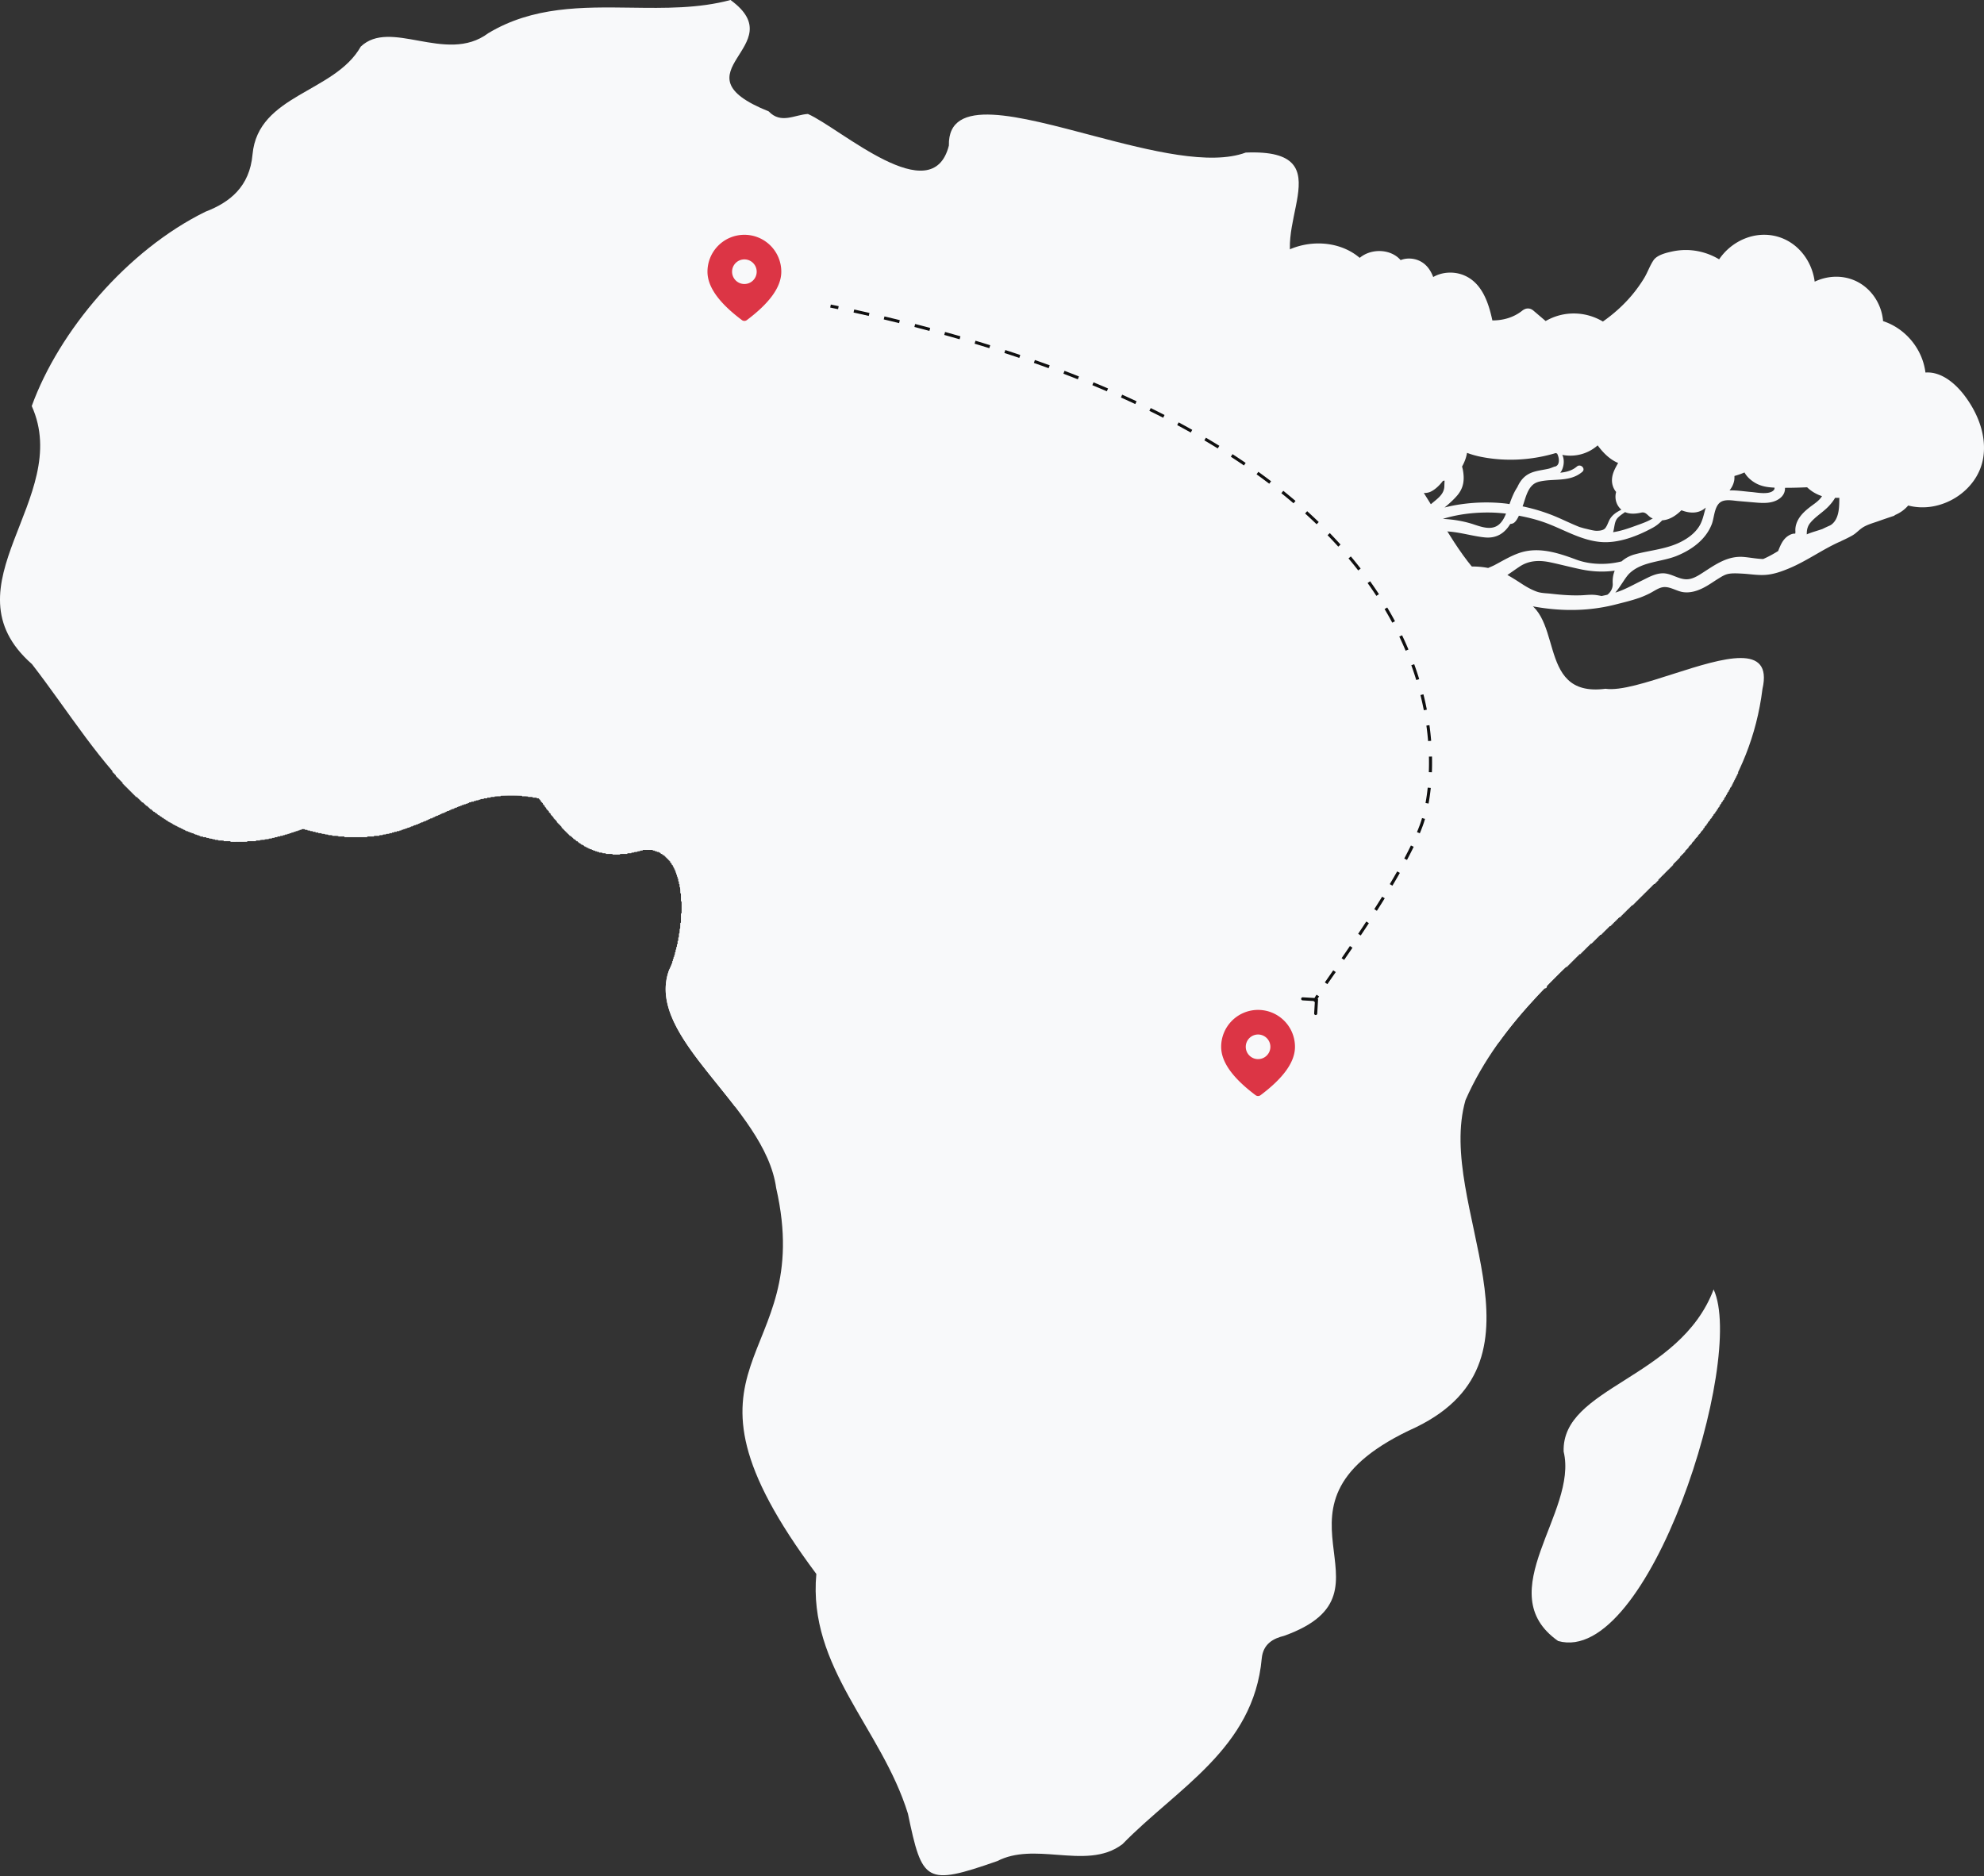 <svg width="645" height="610" fill="none" xmlns="http://www.w3.org/2000/svg"><rect width="100%" height="100%" fill="#333333" stroke="none"/><path d="M508.339 471.918c4.808 19.703-24.206 45.824-1.798 61.593 29.456 8.307 61.109-91.531 50.557-114.298-11.069 29.218-49.4 31.62-48.759 52.705Zm-242.945 39.796c-52.987-70.989.209-67.331-13.059-125.474-3.639-26.571-42.97-48.688-34.819-70.861 5.256-10.173 8.133-40.211-8.127-39.252-17.769 5.686-25.677-5.249-34.094-16.655-14.366-2.934-23.871 1.453-33.697 5.84-11.303 5.046-23.03 10.091-43.071 4.009-45.442 17.536-64.39-22.758-88.134-53.41-29.049-25.525 13.46-53.854-.072-83.899 8.833-24.385 31.039-50.691 56.48-63.187 7.936-3.043 14.363-8.133 15.3-18.635 1.783-19.486 26.677-19.998 35.181-35.034 4.786-4.56 11.59-3.237 18.882-1.914 7.565 1.37 15.657 2.74 22.57-2.45 14.525-8.737 30.509-8.52 46.42-8.302 10.982.152 21.929.302 32.34-2.49 20.678 15.051-19.307 23.5 12.42 36.215 3.988 4.216 8.463 1.068 12.745.838 10.644 4.687 40.397 31.698 45.826 10.264-.36-16.12 22.595-9.592 47.359-3.065 18.281 4.82 37.547 9.638 49.149 5.349 33.349-1.37 5.893 25.597 17.346 40.453 8.831 11.06 10.91 26.421 23.417 35.232 8.055 5.43.504 17.164 3.372 24.88 11.062-7.937 23.175 39.615 43.02 44.048 17.616 2.736 6 32.812 29.795 29.712 4.907.72 13.568-2.11 22.403-4.94 15.768-5.05 32.094-10.101 28.631 5.023-7.604 61.508-73.715 81.617-96.54 133.657-9.831 34.238 30.326 83.724-16.062 106.33-55.643 25.191-2.164 53.202-42.933 67.84-3.341.816-6.81 2.502-7.253 7.389-2.637 29.256-27.619 42.198-45.259 60.321-6.048 4.628-13.599 4.05-21.242 3.471-6.734-.509-13.538-1.018-19.449 2.034-23.376 8.174-24.406 6.908-29.07-15.406-8.596-27.82-32.567-47.468-29.775-77.931Z" fill="#F8F9FA"/><path d="M597.871 164.854c-.17 2.164-.743 4.52-2.632 5.812l-.412.221c-.785.34-1.567.71-2.345 1.09-1.608.577-3.317 1.005-4.83 1.636l-.265.13c-.024-1.366.187-2.638 1.213-3.847 1.709-2.021 4.058-3.37 5.88-5.279.785-.823 1.532-1.754 2.112-2.765.155-.002.31.002.467.004.302.007.603.016.906-.021 0 1.013-.013 2.025-.094 3.019Zm-13.989 5.827a6.405 6.405 0 0 0-.183 2.255l-.063.568a2.471 2.471 0 0 0-.913.07c-.97.261-1.929.931-2.579 1.681-.978 1.131-1.516 2.515-2.066 3.889-1.545.968-3.125 1.84-4.862 2.599-2.088-.045-4.178-.478-6.259-.661-5.156-.454-9.042 2.299-13.178 4.975-1.661 1.074-3.542 2.327-5.606 2.277-2.72-.07-4.962-2.042-7.765-1.942-2.471.087-4.679 1.418-6.841 2.466-2.654 1.288-5.27 2.811-8.094 3.702l-.329.092c1.789-2.086 3.262-4.964 4.594-6.232 4.093-3.907 10.315-3.656 15.332-5.679 4.884-1.973 9.519-5.301 11.45-10.376.892-2.351.776-6.608 3.638-7.502 1.525-.478 3.375-.1 4.934.035l5.734.492c2.602.224 5.518.32 7.73-1.316.943-.696 1.586-1.651 1.726-2.826.026-.217.017-.435.011-.652 2.404.009 4.801-.07 7.205-.17a12.44 12.44 0 0 0 4.836 2.873c-.85 1.467-2.598 2.537-3.873 3.518-2.022 1.557-3.877 3.33-4.579 5.864Zm-59.584 19.069c.085 1.381-.632 2.778-1.732 3.602-.628.159-1.267.285-1.901.418a25.72 25.72 0 0 0-1.813-.316c-1.635-.213-3.293.037-4.938.092-3.269.104-6.434-.148-9.672-.52-1.604-.183-3.2-.146-4.721-.707-1.626-.603-3.106-1.423-4.557-2.36-1.621-1.046-3.23-2.103-4.912-3.019 1.336-.896 2.639-1.847 4.014-2.76 3.025-2.008 6.455-2.099 9.921-1.362 3.356.713 6.668 1.59 10.029 2.293 3.267.68 6.645.9 9.964.537.307-.033.632-.07.965-.111-.56 1.359-.734 2.771-.647 4.213Zm-40.501-5.092c-4.474-.879-9.4-.515-13.625.785a23.96 23.96 0 0 0-3.806 1.553c-.956.488-1.928 1.377-2.55.553-.536-.714-.651-2.043-.991-2.882-.473-1.164-1.127-2.26-2.173-2.991-1.009-.703-2.001-.959-2.986-.961.159-.318.316-.64.475-.96 1.158-2.316 2.644-4.302 4.965-5.555 6.048-3.265 13.37-.083 19.623.522 3.888.379 6.505-1.47 8.26-4.372.444-.05.874-.096 1.336-.483.595-.5 1.007-1.276 1.358-1.964l.102-.237c3.14.585 6.244 1.377 9.238 2.517 5.717 2.177 11.111 5.474 17.326 6.023 5.782.509 11.985-1.908 16.986-4.642 1.24-.677 2.208-1.505 3.049-2.397h.022c2.484-.172 4.496-1.597 6.233-3.272 2.247.86 4.692 1.171 6.885-.119.366-.215.688-.487 1.024-.748-.652 2.101-.97 4.267-2.197 6.177-1.417 2.203-3.561 3.772-5.867 4.948-4.688 2.395-10.021 2.728-15.035 4.083a10.674 10.674 0 0 0-4.272 2.282c-1.617.393-3.26.661-4.925.757-3.317.191-6.715-.185-9.836-1.347-5.86-2.181-12.298-4.282-18.496-2.147-2.827.973-5.355 2.519-7.983 3.909-.697.37-1.427.644-2.14.968Zm-35.713-.798c-.613.526-1.519.959-2.496 1.301-1.503-.964-3.04-1.817-4.581-2.743-.819-.494-1.641-1.007-2.406-1.588a14.12 14.12 0 0 1-2.395-7.337 14.782 14.782 0 0 1 1.181-6.397c2.663-2.63 6.759-3.134 10.237-4.046 3.07-.804 6.1-2.105 8.39-4.326a7.753 7.753 0 0 0 2.47.896c2.077.383 4.718 1.177 6.692.203 1.493-.738 2.864-2.08 3.928-3.494l.529-.085c-.022.592-.061 1.186-.072 1.795-.045 2.856-2.597 4.287-4.533 6.032-1.706 1.537-3.417 3.223-4.999 5.037-.528.359-1.083.668-1.576 1.075-4.52 3.728-5.993 9.91-10.369 13.677Zm-13.863 4.428-.41.081c-1.36.476-2.57.302-3.881-.324a5.761 5.761 0 0 1-.955-.598 2.39 2.39 0 0 1 .052-.973c.105-.398-.479-.552-.61-.169l-.115.559c-.785-.775-1.378-1.697-2.027-2.702-1.454-2.253-3.234-4.598-5.9-5.444-4.903-1.555-8.053 2.477-12.01 4.387-3.827-4.331-5.017-11.245-10.699-13.76-2.247-.994-4.572-.826-6.599.133l-.087-.024c-.828-.257-1.554-.581-2.334-.946-.299-.139-.868-.313-1.397-.511.203-.059.407-.1.606-.174.505-.187.715-.786.32-1.201a2.809 2.809 0 0 1-.366-.446c8.497-1.225 17.598-3.276 25.876-.022 3.314 1.303 6.012 3.889 8.314 6.539 2.65 3.049 4.138 6.845 7.185 9.627.549.502 1.14.95 1.739 1.375.24.247.475.504.754.709.543.391 1.121.676 1.716.915.368.361.734.722 1.152 1.051.197.152.412.309.63.465-.237.533-.551 1.044-.954 1.453Zm-49.169-6.534c-3.053-2.038-6.451-3.552-10.077-4.276-2.583-.515-5.697-.352-8.057-1.542-1.733-.875-3.119-1.847-4.527-2.995-.037-.224-.111-.44-.283-.601-.458-.437-.968-.687-1.5-.878-1.713-1.416-3.7-2.713-5.989-2.567a9.143 9.143 0 0 0-3.559.996l-.087.048c-2.31-.246-4.742-.57-5.518-2.993-.795-2.488-1.168-4.803-3.282-6.606-1.002-.857-2.341-1.318-2.951-2.555-.453-.914-.438-2.045-.359-3.035.289-3.645.989-7.156-.922-9.951.847-1.268 1.307-2.795 1.168-4.307a7.186 7.186 0 0 0-.759-2.582c1.506-.187 3.012-.406 4.49-.713l.022.089c.409 1.24 1.275 2.064 2.327 2.534-.887 2.932.885 6.534 3.877 7.648 2.058.763 4.346.557 6.364-.237 1.735 1.035 3.254 2.416 4.522 4.169 2.398 3.32 2.465 7.672 4.934 10.907 3.381 4.426 9.383 5.096 15.055 4.767.118.827.343 1.63.809 2.363 1.554 2.436 4.215 2.653 6.8 2.916-2.178 2.806-2.661 6.067-2.498 9.401Zm-38.76-2.773c-2.737.901-5.832.866-8.042-1.203-.695-.648-1.307-1.44-1.953-2.155.33-.113.663-.227.953-.416 1.364-.898 2.447-2.521 3.256-3.917l.124-.263c1.277 1.409 2.733 2.334 4.69 2.325.246-.002.479-.092.706-.189.358.078.721.143 1.09.193.575.32 1.188.583 1.852.707 1.938.363 4.139-.026 5.972.727.464.191.882.467 1.286.767-3.522.499-6.591 2.323-9.934 3.424Zm-10.278 1.438c-1.582-.511-3.081-.755-4.718-1.049-5.843-1.052-11.527-3.552-16.568-6.616-2.713-1.651-5.089-3.339-6.952-5.947l-.318-.507c1.111-1.503 2.044-3.158 3.459-4.381 2.922-2.525 5.084 1.349 6.601 3.487 1.096 1.547 2.417 2.93 3.992 3.617l.014.272a5.746 5.746 0 0 0 1.808 3.287c1.232 1.096 2.744 1.575 4.285 1.588.49.902 1.238 1.67 2.234 2.088 1.371.578 3.047.352 4.284-.483l.519.104c.898 1.368 1.417 3.322 2.204 4.723-.282-.072-.561-.092-.844-.183Zm-30.921-17.995c-.268-.507-.477-1.044-.725-1.56l.407-.317c3.781.089 6.046-7.002 7.013-10.569.249-.091.495-.187.735-.298 1.107 1.562 2.665 2.828 4.4 3.643 3.482 1.636 7.288 1.714 10.936 2.767 2.147.62 3.598 1.738 4.749 3.633l.163.256c-1.166.172-2.33.383-3.472.609-1.767.353-3.524 1.051-4.517 2.647l-.251.583-.137-.015c-.94-.241-1.417-1.183-1.933-1.91-.796-1.118-1.626-2.057-2.746-2.867-4.03-2.912-9.221-3.093-12.645.766-.724.818-1.338 1.736-1.977 2.632Zm-1.95 2.323-.168.117c-.188-.056-.371-.126-.588-.082-1.57.317-2.646 1.324-4.32.8-1.964-.617-2.609-2.288-2.613-4.232l.024-.37a7.887 7.887 0 0 0 2.269-.531c1.501 1.307 3.569 1.703 5.381 1.064.324.726.664 1.444 1.024 2.151-.316.381-.643.75-1.009 1.083Zm11.496-16.437.19-.163.252.21c.672.546 1.286 1.058 2.073 1.432 1.589.757 3.454.985 5.176.598l.423-.091.002.008c.896 1.529 2.746 2.073 4.409 1.623l.043-.018c.061.222.087.451.183.668l.249.429c-2.271-.437-4.59-.661-6.876-1.038-2.465-.402-5.18-1.268-6.878-3.093.259-.18.521-.361.754-.565Zm15.785.818c.591-1.092.551-1.192 1.861-1.308.844-.074 1.626-.098 2.428-.398.796-.298 1.508-.774 2.131-1.351 1.005 3.07-1.298 6.4-2.12 9.715l-.275-.118c-.847-.589-1.754-1.127-2.794-1.549-.281-.115-.573-.176-.858-.274-.948-.678-1.729-1.544-2.055-2.723.688-.522 1.246-1.198 1.682-1.994Zm34.072.15.495-.459.155-.17.137-.115c.142.198.331.393.486.528l.153.096c.268 1.227-.042 2.682-.353 3.828-.192.692-.402 1.418-.593 2.151a19.427 19.427 0 0 0-.665-1.972c-.449-1.09-1.046-2.11-1.72-3.076.689-.118 1.347-.357 1.905-.811Zm3.213 1.22c-.033-.283-.116-.559-.183-.835 1.24-.074 2.449-1.047 3.227-2.03.87-1.105 1.927-2.053 2.931-3.049 1.96 1.603 3.862 2.945 4.956 5.37 1.164 2.582.785 5.984.892 8.772.004.451.006.896.052 1.347.061 1.39.122 2.777.181 4.165-.815.022-1.632.057-2.45.039a28.1 28.1 0 0 1-3.049-.228c-2.75-1.692-6.557-3.108-7.257-6.61-.462-2.313.976-4.599.7-6.941Zm8.14-8.509c.444-.733.719-1.518.913-2.321 4.467.048 8.966-2.132 11.073-5.956.325.257.693.44 1.031.673-.076.65-.098 1.305 0 1.961.275 1.841 1.303 3.572 2.772 4.662l-.087.193a19.614 19.614 0 0 1-2.203 1.612c-2.372 1.514-4.468 3.341-6.162 5.536-.331-.492-.664-.981-1.083-1.418-1.73-1.806-4.533-2.628-6.727-3.735l-.295-.174c.266-.335.543-.661.768-1.033Zm21.482 8.161c.656 2.136 2.286 3.943 4.583 4.589 1.704.481 3.628.192 5.178-.635l.281-.18c.621.463 1.197.983 1.652 1.635 1.238 1.773.793 4.122 2.103 5.775.268.34.591.638.926.927-6.616-.918-13.294-.252-19.915.702-1.819.261-3.646.512-5.476.736l-.345-.546c-.176-.318-.283-.664-.425-.994-.059-2.621-.107-5.412-.562-8.053.32-1.916.898-3.782 1.874-5.42.957-1.601 2.262-2.915 3.74-4.041a5.66 5.66 0 0 0 1.443 3.423c1.292 1.46 3.125 2.154 4.943 2.082Zm11.605 2.532c.314-.342.573-.825.852-1.258.309.087.689.181.808.19.491.026.975-.016 1.458-.118 1.027-.215 1.977-.711 2.775-1.385.507-.427.913-.931 1.277-1.466l.322.311c.829.609 1.774 1.074 2.788 1.287.699.148 1.427.131 2.153.111.946-.024 1.892-.048 2.768.292 3.456 1.346 4.084 5.544 3.892 8.739-.196 3.265-.423 6.543-.418 9.819a26.181 26.181 0 0 0-4.867-4.259c-1.85-1.251-3.949-2.151-6-3.01a86.242 86.242 0 0 0-3.12-1.247c-.946-.354-1.38-.422-1.903-1.542-.249-.535-.314-1.185-.527-1.744a9.703 9.703 0 0 0-2.962-4.074c.246-.205.49-.414.704-.646Zm8.412-6.521a4.115 4.115 0 0 0 2.352-1.599l.041-.013c.111 1.827 2.001 2.965 4.032 3.972-.608-.026-1.227-.016-1.866-.007-.414.009-.837.015-1.27.011a6.515 6.515 0 0 1-3.753-1.246c.168-.366.329-.738.464-1.118Zm4.62-3.174c2.347.946 4.884 1.477 7.48 1.357 4.091-.187 7.828-1.653 11.115-3.878 1.19 1.862 3.221 2.776 5.422 3.161-.556 2.144-.384 4.452.671 6.545.218.432.477.835.761 1.211-1.698 1.36-3.59 2.504-5.579 3.58-3.418 1.847-6.828 3.681-9.141 6.878-.15-1.805-.392-3.678-.865-5.464-.135-1.083-.296-2.16-.564-3.206-.56-2.171-1.722-3.963-3.766-4.988-1.968-.983-6.29-1.722-6.079-4.613.203-.176.369-.385.545-.583Zm27.345 13.255c.978-.533 1.992-1.1 2.97-1.725.377.098.754.179 1.14.233.039.529.142 1.059.366 1.571.284.646.695 1.146 1.153 1.59-2.251 1.753-5.115 2.31-7.922 2.949-2.297.524-4.605 1.062-6.808 1.875a19.81 19.81 0 0 1 2.526-2.36c2.044-1.599 4.3-2.891 6.575-4.133Zm40.296 10.732c-.497 1.238-1.102 2.437-2.066 3.352-2.358 2.245-5.697 1.07-8.406.17-3.223-1.07-6.666-1.634-10.068-1.801 4.842-1.503 10.042-2.112 15.048-2.071 1.84.015 3.67.15 5.492.35Zm-15.99-5.74c2.238-2.551 2.559-5.222 1.96-8.496-.066-.352-.175-.705-.262-1.057.517-.913.937-1.881 1.231-2.838.162-.525.292-1.064.39-1.612 1.467.554 2.98.979 4.453 1.274 8.055 1.617 16.506 1.153 24.372-1.207l.46.166c.512.974.732 2.257.438 3.125a1.72 1.72 0 0 1-.482.768l-.405.276-.327.052c-.7.218-1.31.544-2.042.71-2.91.659-5.828.698-8.086 2.927-.898.886-1.528 1.94-2.035 3.063-1.107 1.646-1.861 3.582-2.546 5.503-.362-.05-.717-.124-1.081-.165-5.664-.655-11.422-.429-17.027.604a51.979 51.979 0 0 0-3.001.668c1.412-1.17 2.787-2.39 3.99-3.761Zm34.118-8.326c.589-1.203.796-2.691.517-4a4.14 4.14 0 0 0-.353-1.018c4.143.794 8.342-.316 11.5-3.095 1.774 2.408 3.943 4.596 6.652 5.722-.861 1.549-1.735 3.046-1.953 4.842-.214 1.745.296 3.376 1.303 4.583-.39 1.436-.253 3.006.56 4.398.332.564.724.994 1.147 1.36-.73.389-1.463.772-2.095 1.264-.741.572-1.362 1.255-1.793 2.09-.451.874-.726 1.883-1.356 2.658-.597.733-1.785.835-2.672.861-1.033.031-2.661-.457-3.825-.715-.621-.135-1.218-.342-1.826-.503-2.517-.99-4.973-2.201-7.408-3.243-3.604-1.544-7.322-2.686-11.132-3.485.109-.319.227-.635.332-.954.762-2.319 1.518-5.456 3.89-6.661.298-.152.612-.259.93-.365 4.788-1.24 10.106.278 14.242-3.237 1.208-1.026-.544-2.769-1.743-1.74-1.55 1.329-3.426 1.814-5.416 2.014.179-.241.358-.483.499-.776Zm25.861 13.744c1.464-.337 2.033.994 3.205 1.684l.517.207c-1.724 1.063-3.74 1.725-5.603 2.405-2.358.86-4.804 1.71-7.308 2.075.552-1.607.329-3.508 1.652-4.804.685-.67 1.48-1.186 2.249-1.725 1.565.698 3.45.585 5.288.158Zm30.179-10.351c.105-.509.096-1.033.094-1.555 1.105-.313 2.201-.67 3.263-1.149.865 1.625 2.613 3.037 4.249 3.8 1.807.842 3.62 1.053 5.523 1.142.02.283-.028.555-.24.794-1.447 1.638-5.5.77-7.274.627-2.221-.181-4.754-.594-7.116-.533.721-.896 1.262-1.927 1.501-3.126Zm75.073-27.457c-3.097-4.163-7.715-8.106-12.887-7.726-.939-7.619-6.431-14.329-13.777-16.72-.447-5.648-3.963-10.932-9.243-13.211-4.206-1.817-8.964-1.534-12.989.389-.846-6.658-5.383-12.764-12.102-14.654-7.286-2.049-14.892 1.375-18.965 7.391a21.128 21.128 0 0 0-9.023-2.95c-2.144-.2-4.328-.028-6.429.438-1.896.42-4.727 1.127-5.867 2.8-1.216 1.778-1.946 4.015-3.088 5.872a45.723 45.723 0 0 1-4.053 5.618c-2.742 3.235-5.874 6.013-9.322 8.444-5.733-3.419-12.84-3.513-18.609-.158-1.321-1.125-2.637-2.25-3.958-3.372-1.155-.985-2.484-.929-3.655 0-2.805 2.223-6.215 3.182-9.711 3.169-1.26-5.875-3.435-12.383-9.432-14.751-3.143-1.242-6.952-1.023-9.799.648-.832-2.182-2.131-4.12-4.343-5.207-1.935-.953-4.296-1.075-6.251-.296-3.186-3.692-9.56-3.898-13.3-.731-8.447-7.224-22.753-5.856-29.988 2.462-3.171-3.339-8.692-4.348-13.168-3.173-3.823 1.002-7.074 3.602-9.986 6.157-3.21 2.822-6.246 5.632-10.005 7.733-7.82 4.374-16.842 6.601-25.318 9.344-4.668 1.512-9.323 3.213-14.061 4.481-4.699 1.257-8.652.498-13.194-.946-4.237-1.347-8.382-2.469-12.839-1.586-2.944.583-5.383 2.06-7.054 4.329-3.694-1.16-7.391-2.321-11.085-3.487-3.814-1.207-7.826-2.673-11.895-2.314-3.818.337-7.534 2.84-9.064 6.173-1.702-1.588-3.406-3.176-5.106-4.766-1.436-1.338-2.238-2.025-4.221-1.66-1.528.281-3.003.829-4.383 1.538-4.472 2.304-7.634 6.606-8.737 11.437-3.193-.02-6.27 2.275-8.38 4.722-3.286 3.809-6.337 7.944-9.116 12.129-5.294 7.974-10.114 17.997-8.454 27.817.131.781.966 1.579 1.731 1.729 3.822.746 8.174 2.4 12.012 2.576 4.446.202 8.4-3.876 11.226-6.876.449-.478.963-.883 1.469-1.298 1.866 1.355 4.605 1.609 6.789.763 4.341-1.677 5.35-7.045 9.713-8.492l.449-.128c.798.296 1.596.598 2.411.848 2.43.744 4.934 1.084 7.377 1.738 2.447.655 4.609 1.51 7.161 1.793.323.034.632.05.948.076-.726 3.432.196 7.397 2.31 10.021 3.936 4.878 11.501 5.289 16.197 1.211.249-.217.445-.476.665-.716.909 1.271 1.846 2.521 2.674 3.848 2.559 4.111 5.952 7.726 10.154 10.212 2.264 1.338 4.677 2.31 7.209 3.024 2.705.761 5.83 1.577 8.626 1.027 5.353-1.055 10.886-1.488 16.016-3.459 1.423-.548 2.783-1.27 4.154-1.964 1.214-.372 2.476-.618 3.746-.487.678.069 1.332.3 2.016.346.218.015.469-.029.715-.063 1.144.624 2.371 1.044 3.784 1.035 2.573-.013 5.219-.296 7.778.117 4.825.783 9.314 3.196 12.83 6.539 1.551 1.477 3.65-.05 3.349-1.947-.575-3.654-1.575-9.083 1.883-11.713.432-.328.87-.535 1.308-.674 1.255.326 2.508.665 3.768.978.251.235.488.49.704.786 1.539 2.125 2.181 4.72 3.332 7.043 1.216 2.453 2.825 4.939 4.989 6.66.797.633 1.889 1.192 2.948.776 2.77-1.089 4.44-3.258 6.253-5.509 1.957-2.432 4.226-4.183 7.004-1.571 3.346 3.15 5.331 11.026 10.189 12.09.166 1.233.34 2.466.368 3.728.059 2.462.116 4.924.17 7.387.107 4.663.048 9.335.057 14.001.017 9.462.022 18.923.013 28.387-.006 9.471-.237 18.922-.521 28.388-.283 9.466-.309 18.917-.32 28.387-.002 1.503.42 4.212-.567 5.512-1.081 1.427-4.25 1.827-5.834 2.358-5.065 1.692-10.169 3.239-15.345 4.564-2.785.713-2.661 3.797-1.002 5.2a4.053 4.053 0 0 0 1.259 2.369c2.186 2.045 6.094 1.605 8.842 1.749 3.463.178 6.928.315 10.393.411 13.996.378 28.01-.239 41.968-1.257 2.308-.17 3.498-3.315 1.241-4.573-3.666-2.042-7.338-4.069-10.995-6.125-1.245-.702-2.637-1.416-3.306-2.751-.763-1.523-.502-3.681-.532-5.329-.159-8.662-.316-17.323-.473-25.984-.318-17.325-.589-34.648-1.199-51.966-.316-8.92-.516-17.836-.651-26.758 3.404.382 6.773 1.107 10.175 1.531 1.177.146 2.395-.966 2.676-2.036 2.934-11.076 17.671-7.5 25.516-5.59 10.378 2.525 20.937 3.032 31.355.376 2.613-.668 5.25-1.288 7.795-2.184a28.966 28.966 0 0 0 3.365-1.455c1.288-.644 2.609-1.646 4.03-1.955 2.38-.52 4.668 1.32 7.015 1.583 2.212.25 4.313-.387 6.277-1.364 1.802-.894 3.424-2.099 5.137-3.143.917-.561 1.852-1.163 2.903-1.405 1.421-.326 3.114-.209 4.565-.139 2.587.122 5.168.609 7.766.415 2.643-.195 5.13-1.083 7.558-2.092 5.679-2.358 10.702-6.036 16.31-8.587l.174-.081.185-.043.452-.253c1.196-.552 2.382-1.118 3.528-1.775 1.151-.663 1.99-1.627 3.066-2.388 1.548-1.09 3.623-1.62 5.39-2.251 1.696-.607 3.4-1.175 5.104-1.747l.303-.25c1.621-.683 3.088-1.707 4.269-3.089 10.62 2.819 22.751-4.659 24.411-15.673 1.068-7.094-1.728-14.191-5.921-19.825ZM74.923 273.697v-.217h-2.18v-.218H71v-.217h-1.09v-.218h-.871v-.217h-1.09v-.218h-.871v-.217h-1.09v-.218h-.872v-.217h-.436v-.218h-.654v-.217h-.653v-.218h-.436v-.217h-.654v-.218h-.654v-.217h-.436v-.218h-.654V270h-.435v-.218h-.436v-.217h-.436v-.218h-.436v-.217h-.436v-.218h-.436v-.218h-.436v-.217h-.436v-.218h-.435v-.217h-.436v-.218h-.218v-.217h-.436v-.218h-.436v-.217h-.436v-.218h-.218v-.217h-.436v-.218h-.218v-.217h-.436v-.218h-.217v-.217h-.436v-.218h-.218v-.217h-.436v-.218h-.218v-.217h-.436v-.218h-.218v-.217h-.218v-.218h-.436v-.217h-.218v-.218h-.435v-.217h-.218v-.218h-.218v-.217h-.218v-.218h-.436v-.217h-.218v-.218h-.218v-.217h-.218v-.218h-.218v-.217h-.436v-.218h-.218v-.217h-.218v-.218h-.218v-.217h-.217v-.218h-.436v-.217h-.218v-.218h-.218v-.217h-.218v-.218h-.218v-.218h-.218v-.217h-.218v-.218h-.218v-.217h-.436v-.218h-.218v-.217h-.218v-.218h-.218v-.217h-.218v-.218h-.218v-.217h-.217v-.218h-.218v-.217h-.218v-.218h-.218v-.217h-.218v-.218h-.218v-.217h-.218v-.218h-.218v-.217h-.218v-.218h-.218v-.217h-.218v-.218h-.218v-.217h-.218v-.218h-.218v-.217h-.217v-.435h-.218v-.218H39.4v-.217h-.218v-.218h-.218v-.217h-.218v-.218h-.218v-.217h-.218v-.218h-.218v-.217h-.218v-.218h-.218v-.435h-.218v-.217h-.218v-.218h-.218v-.217h-.218v-.218h-.218v-.435h1.526v.217h3.487v.218h3.705v.218h3.487v.217h3.705v.218h3.705v.217h3.487v.218h3.705v.217h3.705v.218h3.486v.217h3.705v.218h3.705v.217h3.705v.218h2.833v.217h2.398v.218h2.615v.217h2.397v.218h2.398v.217h2.833v.218h2.833v.217h3.051v.218h2.833v.217h9.807v-.217h1.744v-.218h1.307v-.217h1.09v-.218h.872v-.217h.654v-.218h.654v-.217h.871v-.218h.436v-.217h.436v-.218h.436v-.217h.654v-.218h.436v-.217h.218v-.218h.435v-.217h.436v-.218h.218v-.217h.436v-.218h.218v-.217h.218v-.218h.436v-.218h.218v-.217h.218v-.218h.218v-.217h.218v-.218h.217v-.217h.218v-.218h.218v-.217h.218v-.218h.218v-.217h.218v-.435h.218v-.218h.218v-.217h.218v-.435h.218v-.218h.218v-.435h.218v-.217h.218v-.435h.218v-.435h.218v-.435h.218v-.435h.217v-.435h.218v-.435h.218v-.435h.218v-.435h.218v-.435h.218v-.435h.218v-.436h.218v-.652h.218v-.435h.218v-.435h.218v-.435h.218v-.653h.218v-.435h.218v-.435h.218v-.435h.218v-.435h.217v-.435h.218v-.435h.218v-.217h.218v-.218h.218v-.435h.218v-.217h.218v-.435h.218v-.218h.218v-.217h.218v-.218h.218v-.217h.436v-.218h.218v-.217h.218v-.218h.653v.653h.218v.652h.218v.653h.218v.435h.218v.435h.218v.435h.218v.435h.218v.217h.218v.435h.218v.218h.218v.217h.218v.435h.218v.218h.218v.217h.217v.218h.218v.217h.218v.218h.218v.217h.218v.218h.218v.217h.436v.218h.218v.217h.218v.218h.436v.217h.218v.218h.436v.217h.218v.218h.435v.218h.436v.217h.436v.218h.436v.217h.436v.218h.654v.217h.436v.218h.653v.217h.654v.218h.654v.217h.654v.218h.872v.217h.871v.218h.872v.217h1.308v.218h1.307v.217h1.308v.218h1.961v.217h2.616v.218h4.14v.217h6.538v.218h5.449v.217h5.448v.218h5.449v.217h5.23v.218h5.013v.217h5.012v.218h5.013v.217h4.794v.218h5.231v.217h.436v5.873h-.218v7.396h-.436v.217h-.654v.218h-.654v.217h-3.269v.218h-6.538v.217h-2.615v.218h-2.615v.217h-2.833v.218h-1.962v.217h-1.525v.218h-1.526v.217h-1.308v.218h-1.525v.217h-1.308v.218h-1.525v.217h-1.308v.218h-1.09v.217h-.871v.218h-1.09v.217h-.872v.218h-.872v.217h-.871v.218h-1.09v.217h-.872v.218h-.218v-.218h-.218v-.217h-.218v-.218h-.217v-.217h-.218v-.218h-.218v-.435h-.218v-.217h-.218v-.218h-.218v-.217h-.218v-.435h-.218v-.218h-.218v-.217h-.218v-.435h-.218v-.218h-.218v-.217h-.218v-.218h-.218v-.435h-.218v-.217h-.218v-.435h-.217v-.218h-.218v-.217h-.218v-.435h-.218v-.218h-.218v-.217h-.218v-.435h-.218v-.218h-.218v-.218h-.218v-.217h-.654v-.218h-1.307v-.217h-1.526v-.218h-1.961v-.217h-6.974v.217h-1.962v.218h-1.307v.217h-1.09v.218h-1.09v.217h-1.089v.218h-.654v.218h-.872v.217h-.654v.218h-.872v.217h-.653v.218h-.436v.217h-.654v.218h-.654v.217h-.654v.218h-.436v.217h-.653v.218h-.436v.217h-.654v.218h-.436v.217h-.654v.218h-.436v.217h-.435v.218h-.654v.217h-.436v.218h-.436v.217h-.654v.218h-.436v.217h-.436v.218h-.435v.217h-.654v.218h-.436v.217h-.436v.218h-.436v.217h-.654v.218h-.436v.217h-.435v.218h-.436v.217h-.654v.218h-.436v.217h-.654v.218h-.436v.217h-.436v.218h-.653v.217h-.654v.218h-.436v.217h-.654v.218h-.436v.218h-.654v.217h-.653v.218h-.654v.217h-.654V270h-.654v.217h-.872v.218h-.871v.217h-.654v.218h-.872v.217h-1.089v.218h-1.09v.217h-1.09v.218h-1.743v.217h-2.18v.218h-7.41v-.218h-1.961v-.217h-1.961v-.218h-1.308v-.217h-1.09v-.218h-1.089v-.217h-1.09v-.218h-.872v-.217h-.872v-.218h-.871V270h-.872v-.218h-.872v-.217h-1.09v.217h-.653V270h-.654v.217h-.654v.218h-.654v.217h-.654v.218h-.653v.217h-.654v.218h-.872v.217h-.654v.218h-.871v.217h-.872v.218h-.872v.217h-.872v.218h-1.09v.217h-1.307v.218h-1.526v.217h-1.307v.218h-2.833v.217" fill="#F8F9FA"/><path d="M271.065 265.215v-.218h-3.923v-.217h-4.14v-.218h-2.616v-.217h-3.704v-.218h-3.923v-.217h-3.705v-.218h-4.795v-.217h-4.577v-.218h-4.576v-.217h-5.231v-.218h-2.397v-.217h-.218v-.435h-.218v-9.788h-.218v-3.481h4.795v.218h3.923v.217h3.923v.218h4.358v.217h11.115v-.217h2.397v-.218h1.962v-.217h1.307v-.218h.872v-.217h.872v-.218h.872v-.217h.653v-.218h.654v-.217h.654v-.218h.436v-.217h.436v-.218h.654v-.217h.435v-.218h.436v-.217h.654v-.218h.436v-.217h.436v-.218h.436v-.217h.436v-.218h.218v-.217h.435v-.218h.436v-.217h.218v-.218h.436v-.217h.218v-.218h.436v-.217h.436v-.218h.218v-.217h.436v-.218h.218v-.217h.435v-.218h.218v-.217h.218v-.218h.218v-.217h.436v-.218h.218v-.217h.218v-.218h.218v-.217h.436v-.218h.218v-.218h.218v-.217h.218v-.218h.218v-.217h.218v-.218h.217v-.217h.218v-.218h.218v-.217h.436v-.218h.218v-.217h.218v-.218h.218v-.217h.218v-.218h.218v-.435h.218v-.217h.218v-.218h.218v-.217h.218v-.218h.218v-.217h.217v-.218h.218v-.217h.218v-.218h.218v-.217h.218v-.218h.218v-.217h.218v-.435h.218v-.218h.218v-.217h.218v-.218h.218v-.217h.218v-.218h.218v-.435h.218v-.217h.218v-.218h.218v-.217h.217v-.218h.218v-.217h.218v-.435h.218v-.218h.218v-.218h.218v-.217h.218v-.218h.218v-.435h.218v-.217h.218v-.218h.218v-.217h.218v-.435h.218v-.218h.218v-.217h.218v-.218h.218v-.435h.217v-.217h.218v-.218h.218v-.217h.218v-.435h.218v-.218h.218v-.217h.218v-.218h.218v-.217h.218v-.435h.218v-.218h.218v-.217h.218v-.218h.218v-.435h.218v-.217h.218v-.218h.218v-.217h.217v-.435h.218v-.218h.218v-.217h.218v-.218h.218v-.435h.218v-.218h.218v-.217h.218v-.218h.218v-.435h.218v-.217h.218v-.218h.218v-.217h.218v-.435h.218v-.218h.218v-.217h.217v-.435h.218v-.218h.218v-.217h.218v-.218h.218v-.217h.218v-.218h.218v-.435h.218v-.217h.218v-.218h.218v-.217h.218v-.218H297v-.217h.218v-.218h.436v-.217h.218v-.218h.217v-.217h.436v-.218h.218v-.217h.436v-.218h.436v-.217h.654v-.218h2.397v.218h.436v.217h.436v.218h.436v.217h.218v.218h.436v.217h.218v.218h.217v.217h.218v.218h.218v.217h.218v.218h.218v.217h.218v.218h.218v.217h.218v.218h.218v.217h.218v.218h.218v.217h.218v.218h.218v.217h.218v.218h.218v.435h.217v.217h.218v.218h.218v.217h.218v.218h.218v.217h.218v.218h.218v.217h.218v.218h.218v.217h.218v.218h.218v.217h.218v.218h.218v.218h.218v.435h.218v.217h.218v.218h.217v.217h.218v.218h.218v.217h.218v.218h.218v.217h.218v.218h.218v.217h.218v.218h.218v.217h.218v.218h.218v.217h.218v.218h.218v.217h.218v.218h.436v.217h.217v.218h.218v.217h.218v.218h.218v.217h.218v.218h.218v.217h.218v.218h.436v.217h.218v.218h.218v.217h.218v.218h.436v.217h.218v.218h.218v.217h.217v.218h.436v.217h.218v.218h.436v.217h.218v.218h.436v.217h.218v.218h.436v.218h.218v.217h.436v.218h.435v.217h.218v.218h.436v.217h.436v.218h.436v.217h.436v.218h.436v.217h.654v.218h.435v.217h.654v.218h.436v.217h.872v.218h.872v.217h.871v.218h1.09v.217h2.179v.218h1.526v-.218h1.525v-.217h1.526v-.218h.654v-.217h.654v-.218h.653v-.217h.872v-.218h.654v-.217h.436v-.218h.436v-.217h.218v-.218h.436v-.217h.435v-.218h.218v-.217h.436v-.218h.218v-.217h.436v-.218h.436v-.217h.218v-.218h.218v-.218h.218v-.217h.218v-.218h.218v-.217h.218v-.218h.218v-.217h.217v-.218h.218v-.217h.218v-.218h.218v-.435h.218v-.217h.218v.217h.218v.218h.218v.217h.218v.218h.218v.217h.218v.218h.218v.217h.218v.218h.218v.217h.218v.218h.217v.217h.436v.218h.218v.218h.218v.217h.436v.218h.218v.217h.436v.218h.436v.217h.218v.218h.436v.217h.653v.218h.436v.217h.654v.218h.654v.217h.872v.218h.871v.217h4.577v-.217h1.308v-.218h1.525v.218h1.09v.217h.872v.218h.871v.217h.654v.218h.872v.217h.872v.218h.871v.217h.872v.218h1.09v.217h.872v.218h.871v.217h.872v.218h.872v.217h.872v.218h.871v.217h.872v.218h.872v.217h.872v.218h1.089v.217h.872v.218h.872v.217h.872v.218h1.089v.217h.872v.218h1.09v.217h1.089v.218h1.308v.217h1.09v.218h1.089v.217h1.09v.218h1.09v.218h1.089v.217h1.09v.218h1.09v.217h1.089v.218h1.09v.217h1.09v.218h.872v.217h1.089v.218h.872v.217h.872v.218h.871v.217h.872v.218h1.09v.217h1.09v.218h1.089v.217h1.308v.218h1.09v.217h1.089v.218h1.09v.217h1.09v.218h1.089v.217h1.09v.218h1.308v.217h1.525v.218h1.526v.217h1.525v.218h1.526v.217h1.743v.218h1.526v.217h1.525v.218h1.526v.217h1.961v.218h.218v12.398h-3.051v-.217h-3.269v-.218h-3.269v-.217h-3.269v-.218h-3.051v-.217h-3.051v-.218h-3.051v-.217h-3.269v-.218h-3.269v-.218h-3.705v-.217h-5.013v-.218h-5.666v-.217h-7.192v.217h-4.577v.218h-3.923v.217h-2.615v.218h-2.397v.218h-2.615v.217h-2.18v.218h-1.961v.217h-2.397v.218h-2.616v.217h-2.397v.218h-3.705v.217h-13.294v-.217h-3.269v-.218h-3.269v-.217h-3.705v-.218h-10.897v.218h-2.833v.217h-1.962v.218h-1.525v.217h-1.308v.218h-1.307v.217h-1.308v.218h-1.09v.217h-1.307v.218h-1.09v.217h-1.09v.218h-1.307v.217h-1.09v.218h-1.09v.217H297v.218h-1.09v.217h-1.308v.218h-1.089v.217h-1.308v.218h-1.525v.217h-1.308v.218h-1.743v.217h-2.18v.218h-3.269v.217h-3.269v.218h-7.846Zm189.169-3.263v-.217h-3.487v-9.136h-.218v-2.175h2.398v.218h5.23v.217h9.807v-.217h2.398v-.218h1.743v-.217h1.09v-.218h1.089v-.218h.872v-.217h.872v-.218h.654v-.217h.654v-.218h.435v-.217h.654v-.218h.436v-.217h.436v-.218h.436v-.217h.436v-.218h.436v-.217h.435v-.218h.218v-.217h.218v-.218h.436v-.217h.218v-.218h.218v-.217h.436v-.218h.218v-.217h.218v-.218h.218v-.217h.218v-.218h.218v-.217h.218v-.435h.218v-.218h.435v.218h.218v.435h.218v.217h.218v.218h.218v.217h.218v.218h.218v.217h.218v.218h.218v.217h.218v.218h.218v.217h.218v.218h.218v.217h.436v.218h.217v.217h.218v.218h.436v.217h.218v.218h.436v.217h.436v.218h.436v.217h.436v.218h.436v.217h.435v.218h.654v.217h.436v.218h.654v.218h.872v.217h.653v.218h1.09v.217h1.09v.218h1.09v.217h1.743v.218h1.961v.217h3.052v.218h16.127v.217h15.909v-.217h8.936v-.218h4.358v-.217h3.487v-.218h3.487v-.217h1.962v.435h-.218v.435h-.218v.435h-.218v.435h-.218v.435h-.218v.435h-.218v.435h-.218v.435h-.218v.435h-.218v.435h-.218v.435h-.218v.217h-.217v.435h-.436v.218h-1.526v.217h-1.525v.218h-1.744v.217h-1.743v.218h-1.744v.217h-1.743v.218h-1.744v.217h-1.743v.218h-1.962v.217h-1.743v.218h-1.744v.218h-1.743v.217h-2.398v.218h-2.615v.217h-2.833v.218h-2.615v.217h-2.616v.218h-2.615v.217h-2.833v.218h-5.012v.217h-5.885v.218h-6.32v.217h-6.32v.218h-9.589v.217" fill="#F8F9FA"/><path d="M456.942 261.659a799.738 799.738 0 0 1-24.577-1.055c.074-4.106.12-8.215.124-12.328 1.676.189 3.354.367 5.037.541 6.329.651 12.754 1.303 19.183 1.712.085 3.711.161 7.419.233 11.13ZM225.512 249.119v-.217H220.5v-16.966h-.436v-.218h-.218v-.217h-.218v-.218h-.218v-.217h-.218v-.218h-.218v-.435h-.218v-.435h-.218v-.217h-.217v-.435h-.218v-.218h-.218v-.218h-.218v-.217h-.218v-.218h-.436v.218h-.436v.217h-.218v.218h-.218v.218h-.218v.217h-.218v.218h-.218v.217h-.218v.218h-.217v.217h-.218v.218h-1.09v-.218h-.218v-.217h-.218v-.218h-.218v-.217h-.218v-.218h-.218v-.435h-.218v-.435h-.218v-.435H212v-.435h-.218v-.435h-.217v-.435h-.218v-.218h-.436v-.217h-.654v.217h-.218v.218h-.218v.217h-.218v3.046h-1.09v-.218h-.218v-.217h-.217v-.218h-.436v-.217h-.218v-.218h-.436v-.218h-.436v-.217h-.654v-.218h-3.051v-.217h-.872v-.218h-.871v.218h-.654v.217h-.436v.218h-.436v.217h-.872v.218h-.871v.218h-1.308v.217h-3.051v-.217h-.654v-.218h-.436v-.218h-.654v-.217h-.436v-.218h-.218v-.217h-.435v-.218h-.218v-.217h-.218v-.218h-.218v-.217h-.218v-.218h-.218v-.217h-.218v-.218h-.218v-.435h-.218v-.217h-.218v-.218h-.218v-.435h-.218v-.217h-.436v.217h-.435v.218h-.654v.217h-1.526v-.217h-.654v-.218h-.435v-.217h-.218v-.218h-.218v-.217h-.218v-.435h-.218v-.653h-.218v-1.522h-.872v-.218h-.872v-.217h-.871v-.218h-.872v-.217h-.872v-.218h-.436v.218h-.218v.217h-.218v.218h-.218v.217h-.218v.218h-.217v.217h-.218v.435h-.218v.218h-.436v.217h-.436v.218h-1.09v-.218h-.871v.218h-.218v.217h-.218v.218h-.218v.217h-.218v.218h-.218v.217h-.218v.218h-.436v.217h-.436v.218h-1.743v-.218h-.872v-.217h-.872v-.218h-.654v-.217h-.218v-.218h-.218v-2.175h.218v-1.087h.218v-.871h.218v-.435h.218v-.435h.218v-.435h.218v-.435h.218v-.435h.218v-.435h.218v-.435h.218v-.217h.218v-.435h.218v-.218h.218v-.217h.218v-.435h.218v-.218h.217v-.435h.218v-.217h.218v-.218h.218v-.217h.218v-.435h.218v-.218h.218v-.217h.218v-.218h.436v-.217h.218v-.218h.436v-.217h.654v-.218h.217v-.652h.218v-.436h.218v-.217h.218v-.435h.218v-.218h.218v-.217h.218v-.218h.436v-.217h.218v-.218h.654v-.217h.436v-.218h.871v.218h.436v.217h.218v.218h.218v.217h.218v.218h.218v.217h.218v.218h.436v-.218h.218v-.217h.218v-.218h.218v-.217h.217v-.218h.436v-.217h2.616v.217h.653v.218h.872v.217h.654v.218h.654v.217h.654v.218h.871v-.218h.218v-.217h.218v-.218h.436v-.217h.654v-.218h1.961v.218h.872v.217h.872v.218h.872v.217h2.179v-.217h.654v-.218h.654v-.217h.871v-.218h.654v-.217h.654v-.218h.654v-.217h.654v-.218h.653v-.217h.654v-.218h.872v-.217h.436v-.218h.654v-.217h.435v-.218h.654v-.217h.436v-.218h.436v-.217h.436v-.218h.218v-.217h.436v-.218h.218v-.217h.218v-.218h.217v-.217h.436v-.218h.218v-.217h.218v-.218h.218v-.217h.218v-.218h.436v-.217h.218v-.218h.218v-.217h.436v-.218h.436v-.217H212v-.218h1.962v.218h.654v.217h.436v.218h.217v.217h.218v-.217h.218v-.218h.218v-.217h.218v-.218h.436v-.217h.436v-.218h.654v-.218h.654v-.217h2.615v.217h.872v.218h.435v.218h.436v.217h.218v.218h.436v-.218h.436v-.217h1.961v.217h.436v.218h.218v.217h1.744v.218h.436v.217h.218v.218h.217v.217h.218v.435h.654v-.217h1.526v.217h.872v.218h.217v.217h.218v.218h.218v.217h.218v.218h.218v.217h.218v.435h.218v.435h.218v.653h.218v.87h.218v.217h.218v-.217h.872v-.218h.435v-.217h.436v-.218h.436v-.217h.872v.217h.218v.218h.436v.217h.218v.218h.653v-.218h.654v-.217h2.398v.217h.653v.218h.436v.217h.218v-.217h.218v-.218h.218v-.217h.436v-.218h.218v-.217h.218v-.218h.218v-.217h.218v-.218h.218v-.217h.218v-.218h.218v-.435h.217v-.217h.218v-.218h.218v-.435h.218v-.217h.218v-.435h.218v-.435h.218v-.435h.218v-.218h.218v-.217h.218v-.218h.654v-.217h1.089v-.218h1.09v.218h1.09v.217h.654v.218h.653v-.218h.218v-.217h.218v-.218h.218v-.218h.436v-.217h.218v-.218h.436v-.217h.654v-.218h2.833v.218h.436v.217h.436v.218h.218v.217h.217v.218h.218v.218h.218v.217h.218v.435h.218v.218h.218v.435h.218v.87h.218v.217h.436v-.217h2.397v.217h.654v.218h.436v.217h.218v.218h.218v.217h.218v.218h.218v.217h.218v.435h.217v.435h.218v.435h.218v.87h.436v.218h.436v.217h.436v.218h.218v.217h.218v.218h.218v.217h.218v.218h.218v.217h.218v.218h.218v.435h.217v.435h.218v.435h.218v.87h.218v.218h1.09v.217h.436v.218h.218v.217h.436v.218h.218v.217h.218v.218h.217v.217h.218v.218h.218v.435h.218v.217h.218v.435h.218v.435h.218v.435h.218v.653h.218v.87h.218v2.61h-.218v.435h-.218v.435h-.218v.435h-.218v.218h-.218v.217h-.218v.218h-.218v.217h-.218v.218h-.218v.217h-.435v.218h-.218v.217h-.436v.218h-.436v.217h-1.09v.218h-1.307v-.218h-.436v.218h-.436v.217h-.218v.218h-.436v.217h-.436v.218h-.654v.217h-.653v.218h-.436v.217h-.654v.218h-.218v.217h-.218v.218h-.218v.217h-.436v.218h-.436v.217h-.436v.218h-.435v.217h-.436v.218h-.436v.217h-.436v.218h-.436v.217h-.436v.218h-.218v.217h-.436v.218h-.435v.218h-.436v.217h-.654v.218h-.872v.217h-2.179v-.217h-1.526v.217h-.436v.218h-.436v.217h-.218v.218h-.435v.217h-.218v.218h-.654v.217h-.654v.218h-.872v-.218h-.654v-.217h-1.307v.217h-.436v.218h-.436v.217h-.436v.218h-.654v.217h-.871v.218h-.872v.217h-1.308v.218h-4.576v-.218h-1.526v-.217h-.872v-.218h-1.089v-.217h-1.526v-.218h-1.09v.218h-.871v.217h-.436v.218h-.218v.217h-.436v.435h-.218v.218h-.218v.652h-.218v.218h-.218v.217h-1.089v-.217h-1.526v-.218h-.436v.435h.218v8.266h.218v6.525h-1.526Zm14.82-17.836v.218h3.487v-.218h.218v-.217h.218v-1.305h.218v-.218h-.654v.218h-.872v-.218h-1.525v-.217h-.872v-.218h-1.09v-.218h-1.089v-.217h-.436v.217h-.654v.218h-.654v.218h-.218v.217h-.436v.435h.218v.218h.436v.217h.218v.218h.436v.217h.436v.218h.654v.217h1.961Zm4.795-.652v.217h.436v-.217h.436v-.218h.435v-.217h.436v-.218h.436v-.217h.872v-.218h.872v.218h.653v.217h1.526v-.217h.436v-.218h.436v-.217h.218v-.218h.436v-.218h.217v-.217h.436v-.218h.654v-.217h2.615v.217h.436v-.217h.218v-.218h.436v-.217h.436v-.435h.218v-.435h.218v-.218h.218v-.217h.218v-.218h.436v-.435h.218v-.652h.217v-.435h.218v-.218h.218v-.217h.218v-.218h.218v-.217h.436v-.218h.218v-.217h.218v-.218h-.218v-.217h-.436v-.218h-.218v-.217h-1.961v.652h-.218v.218h-.218v.217h-.436v.218h-2.615v-.218h-1.744v.218h-.218v.217h-.218v.435h-.218v1.088h-.217v.435h-.218v.217h-.218v.435h-.218v.218h-.218v.217h-.218v.218h-.218v.217h-.436v.218h-.218v.217h-.436v.218h-.436v.217h-.653v.218h-.872v.217h-.872v.218h-.654v.218h-.436v.217h-.435v.218h-.218v.217h-.218v.435h-.218v.218h-.218Zm-24.845-.653v.218h.654v-.218h.218v-.217h-.218v-.218h-.436v-.217h-.218v-.218h-.218v-.218h-.436v-.217h-.218v-.435h-.218v-.218h-.218v-.217h-.218v-.435h-.218v-.218h-.217v-.435h-.218v-.217h-.218v-.218h-.218v-.217h-.218v-.218h-.218v-.217h-.218v-.218h-.218v-.217h-.218v-.218h-.436v-.217h-.218v-.218h-.654v-.217h-1.089v-.218H212v.218h-1.743v.217h-.872v.435h.436v.218h.436v-.218h1.09v.218H212v.217h.218v.218h.218v.217h.218v.218h.218v.217h.218v.218h.218v.435h.218v.435h.218v.435h.218v.217h.218v.435h.218v.218h.218v-.218h.436v-.217h.217v-.218h.436v-.217h.436v-.218h1.744v.218h.218v.217h.435v.218h.218v.435h.218v.217h.218v.218h.218v.435h.436v.435h.436Zm8.5-.217v.217h.217v-.217h.436v-.218h.654v-.217h.654v-.218h3.487v-.218h.436v-.217h.218v-.218h.436v-.217h.435v-.218h.654v-.217h.872v-.218h1.526v.218h1.089v.217h.654v.218h.654v.217h.654v.218h1.307v.217h.654v-.217h1.308v-.218h.218v-.217h.436v-.218h.653v-.217h1.09v-.218h.872v-.217h.872v-.218h.653v-.217h.218v-.218h.436v-.217h.218v-.218h.218v-.217h.218v-.218h.218v-.217h.218v-.435h.218v-.653h-.218v.218h-1.09v-.218h-.436v.218h-.218v.217h-.436v.218h-.653v.217h-.436v.218h-.218v.217h-.218v.218h-.436v.217h-.654v.218h-.436v.217h-.435v.218h-.872v.217h-2.615v-.217h-.654v-.218h-.654v-.217h-.654v-.218h-.436v-.217h-.436v-.218h-.653v-.217h-.654v-.218h-.654v-.217h-.872v-.218h-.218v.218h-.218v.217h-.218v.218h-.436v.435h-.217v.217h-.218v.218h-.436v.217h-2.398v-.217h-1.307v-.218h-1.744v.218h-.653v.217h-.436v.218h-.218v.217h-.218v.218h-.218v.435h-.218v.435h.436v.217h.436v.435h.218v.436h.218v.435Zm-5.013-.871v.218h.654v-.218h.436v-.435h.218v-.217h.218v-.218h.217v-.435h.218v-.217h.218v-.435h.218v-.435h.218v-.218h.218v-.217h.218v-.435h.218v-.218h.436v-.217h.218v-.218h.218v-.217h.218v-.218h.218v-.217h.218v-.218h.218v-.217h.217v-.218h.218v-.217h.218v-.218h.218v-.217h.218v-.218h.218v-.435h-.218v.218h-.218v.217h-.436v.218h-1.961v-.218h-.654v.218h-.436v.217h-.218v.218h-.653v.217h-.654v.218h-.872v.217h-.654v.218h-.436v.217h-.436v.218h-.218v.435h-.217v2.175h.217v.435h.218v.435h.436v.217h.218v.218h.436v.217h.436Zm-15.691-.87v.218h.217v-1.088h.218v-.652h.218v-.435h-.871v-.218h-.436v-.217h-.218v-.435h-.218v-.435h-2.18v-.218h-.653v-.217h-.436v-.218h-.218v-.217h-.218v-.218h-.218v-.217h-.218v-.435h-.218v-.653h-.218v-.652h-.218v-.435h-.218v-.435h-.218v-.218h-.218v-.217h-.217v-.218h-.218v-.218h-.218v-.217h-.654v.217h-.654v-.217h-.872v-.218h-.218v-.217h-.218v-.435h-.218v-1.088h-.217v-.217h-.218v-.218h-.218v-.217h-.654v.217h-.218v.218h.218v.652h-.218v1.523h.218v1.305h-.218v1.088h.218v.217h.218v.218h.218v.217h.218v.218h.218v.217h.218v.218h.217v.652h.218v.653h.218v.217h.218v.218h.654v.217h.218v-.217h.654v-.218h.654v.218h.653v.217h.436v.218h.218v.217h.436v.435h.436v.218h.218v.217h.436v.218h.654v.217h1.307v.218h.872v.217h.654v.218h.436v.217h.436Zm-12.859-.217v.217h.436v-.435h-.218v-.435h-.654v.218h-.435v-.218h-.436v-.217h-.218v-.218h-.436v-.217h-.654v-.218h-.218v-.217h-.218v-.218h-.218v-.652h-.436v-.218h-.218v-.217h-.218v-.218h-.217v-.217h-.218v-.435h-.218v-.218h-.218v-.217h-.218v-.218h-.436v.218h-.218v.217h-.218v.218h-.218v.217h-.218v.653h.218v.217h.218v.218h.218v.217h.218v.218h.218v.217h.436v.218h.218v.217h.436v.218h.435v.217h.436v.218h.436v.217h.654v.218h.654v.217h.654v.218h1.089Zm1.744-.218v.218h1.307v-.218h.654v-.217h.436v-.218h.654v-.217h.436v-.218h-1.526v-.217h-1.307v-.218h-.436v-.217h-.436v.435h-.218v.217h-.218v.218h-.218v.217h.218v.218h.218v.217h.436Zm63.855-1.522v.217h.218v-.217h.654v-.218h.436v-.217h.436v-.218h.218v-.217h.218v-.435h.217v-1.305h-.217v.435h-.218v.217h-.218v.218h-.218v.217h-.218v.218h-.218v.217h-.218v.218h-.436v.217h-.218v.435h-.218v.218Zm-18.089-.218v.218h.654v-.218h.218v-.217h.218v-.435h.218v-.218h.218v-.217h.218v-.218h.218v-.652h-.218v-1.305h-.218v-1.523h.218v-.435h.218v-.217h-.436v-.218h-.218v-.218h-.218v-.217h-.218v-.218h-.218v-.217h-.218v-.218h-.218v.218h-.218v.217h-.435v.218h-.872v.217h-1.09v1.088h.436v-.217h.436v-.218h.872v.653h-.218v.217h-.436v.218h-.654v.217h-1.961v.218h-.872v.217h-.218v.218h-.218v.435h-.218v.435h-.218v.652h.654v.218h.872v.217h.653v.218h.654v.217h.436v.218h.436v.217h.436v.218h.654v.217h.871Zm1.962 0v.218h.436v-.218h.654v-.217h.653v-.218h.654v-.217h.218v-.218h-.218v-.217h-1.743v.217h-.436v.435h-.218v.435Zm-10.897-.217v.217h.436v-.217h.436v-.218h.218v-.217h.218v-.435h-3.269v.217h-.872v.218h1.09v.217h.871v.218h.872Zm-14.82-1.088v.218h.436v-3.045h-.218v-.435h-.218v-.435h-.218v-.218h-.653v-.217h-1.308v-.218h-.436v.218h-.218v.217h-.436v.218h-.871v.217h-.218v.218h.218v.217h.218v.435h.217v.435h.218v.435h.218v.218h.654v.217h.436v.218h.654v.217h.436v.218h.218v.217h.435v.218h.218v.217h.218Zm-32.908-.435v.218h.218v-.218h.872v-.217h.218v-.218h-.218v-.217h-1.09v-.218h-.654v.653h.218v.217h.436Zm19.614-.435v.218h1.308V222.8h-.218v-2.392h-.218v-.436h-.218v-.217h-.218v-.218h-.218v-.217h-.218v-.218h-.218v.218h-.218v.217h-.218v.218h-.218v.217h-.217v.218h-.436v.653h-.218v1.74h.218v.217h.218v.218h.218v.217h.435v.218h.218v.217h.436Zm25.281 0v.218h.872v-.218h3.922v-.652h.218v-.435h.218v-.218h.218v-.435h.218v-.217h.218v-.218h.218v-.217h.436v-.218h.654v-.217h.872v-.218h.653v-.87h-.653v.217h-1.308v.218h-4.141v-.218h-.872v-.217h-.435v.217h-.218v.653h-.218v.653h.218v.87h-.218v.652h-.218v.435h-.218v.218h-.218v.217h-.218Zm-38.357-.217v.217h.218v-.217h.218v-.218h.218v-.217h.654v-.218h.653v-.217h-.217v-.218h-.218v-.217h-.436v-.218h-.872v-.217h-1.09v-.218h-.654v-.217h-.653v-.218h-.218v-.217h-.218v-.218h-.218v-.217h-.218v.435h-.218v.652h-.218v.435h-.218v.218h.436v-.218h1.308v.218h.435v.217h.436v.218h.218v.217h.218v.218h.218v.217h.218v.218h.218Zm16.127 0v.217h1.308v-.217h1.743v-.218h3.052v-.87h-.218v-.435h-.218v-.217h-.218v-.218h-.436v.218h-1.09v-.218h-.436v-.217H212v-.218h-.218v-.217h-.217v-.435h-.872v-.218h-.218v-.218h-.218v-.217h-.218v-.218h-.218v-.217h-.218v.217h-.218v.218h-.218v.435h-.218v.435h-.218v.653h-.218v.217h.218v1.958Zm14.602-.435v.217h.436v-.217h.872v-.218h.871v-.217h.436v-.218h.218v-.217h-.218v-.435h-.436v.217h-.435v.218h-.436v.217h-.218v.218h-.436v.217h-.218v.218h-.436Zm-2.615-.218v.218h.218v-.218h.218v-.217h.218v-.218h.218v-.217h.435v-.218h.218v-.217h.436v-.218h.436v-.217h.436v-.218h.218v-.217h.436v-.653h-.218v-1.523h-.654v-.217h-.218v-.218h-1.09v.218h-.435v.217h-.654v.218h-2.615v-.218h-.436v.218h.218v.217h.218v.218h.435v.217h.654v.218h.218v.217h.218v.218h.218v.218h.218v.435h.218v1.087h.218v.87Zm34.652-.217v.217h2.397v-.217h-.872v-.218h-.653v-.217h-.218v-.218h-.218v-.217h-.218v-.218h-.872v.653h-.218v.435h.872Zm-60.369-1.305v.217h.436v-.435h.218v-.652h.218v-.871h-.218v.218h-.872v.217h-.218v.218h-.217v.218h-.218v.435h.218v.217h.217v.218h.436Zm8.064-.435v.217h.218v-.87h-.218v.218h-.218v.217h.218v.218Zm-10.897 0h.218v-.218h-.218v.218Zm24.845-1.306v.218h.654v-.218h-.218v-.217h-.654v.217h.218Zm-9.153-.217v.217h.218v-.217h.217v-.218h.218v-.217h.218v-.218h.436v-.217h.218v-.218h.218v-.217h.218v-.218h-.218v-.217h-.218v-1.305h-.218v.217h-.218v.218h-.218v.217h-.218v.218h-.435v.217h-.436v.218h-.654v.217h-.654v.435h-.218v.218h.218v.217h.436v.218h.436v.217h.218v.218" fill="#F8F9FA"/><path d="M406.187 289.36v-.217h-6.538v-.218h-5.448v-.217h-5.231v-.218h-3.487v-.217h-1.743v-.218h-1.308v-.217h-.872v-.218h-.872v-.217h-.653v-.218h-.654v-.217h-.436v-.218h-.436v-.217h-.436v-.218h-.436v-.217h-.436v-.218h-.435v-.217h-.218v-.218h-.436v-.217h-.436v-.218h-.218v-.217h-.436v-.218h-.436v-.217h-.218v-.218h-.436v-.217h-.435v-.218h-.218v-.217h-.436v-.218h-.436v-.217h-.218v-.218h-.436v-.218h-.436v-.217h-.436v-.218h-.436v-.217h-.435v-.218h-.436v-.217h-.436v-.218h-.654v-.217h-.654v-.218h-.654v-.217h-.435v-.218h-.654v-.217h-.654v-.218h-.654v-.217h-.654v-.218h-.871v-.217h-.872v-.218h-.654v-.217h-.872v-.218h-1.089v-.217h-1.308v-.218h-1.526v-.217h-1.525v-.218h-2.18v-.217h-8.499v.217h-1.961v.218h-1.744v.217h-1.308v.218h-1.089v.217h-1.09v.218h-.872v.217h-.871v.218h-.872v.217h-.872v.218h-.654v.217h-.872v.218h-.871v.217h-.654v.218h-.872v.217h-.872v.218h-.653v.217h-.872v.218h-.872v.217h-.872v.218h-.871v.217h-.872v.218h-.654v.217h-1.09v.218h-1.089v.218h-1.09v.217h-1.308v.218h-2.179v.217h-5.448v-.217h-2.398v-.218h-1.743v-.217h-1.526v-.218h-1.525v-.218h-1.308v-.217h-1.308v-.218h-1.307v-.217h-1.526v-.218h-1.525v-.217h-2.18v-.218h-4.794v.218h-2.615v.217h-1.526v.218h-1.526v.217h-1.525v.218h-1.308v.217h-1.307v.218h-1.308v.218h-1.308v.217h-1.307v.218h-1.308v.217h-1.525v.218h-1.962v.217h-1.307v.218h-1.09v.217h-1.09v.218h-1.089v.217h-1.09v.218h-.872v.217h-.872v.218h-.871v.217h-.654v.218h-.872v.217h-.872v.218h-1.089v.217h-1.09v.218h-1.308v.217h-1.307v.218h-1.308v.217h-1.525v.218h-1.962v.217h-1.961v.218h-1.962v.217h-2.833v.218h-3.051v.217h-4.795v.218h-10.896v-.218h-4.795v-.435h-.218v-1.087h-.218v-.87h-.218v-.87h-.218v-.653h-.218v-.652h-.218v-.653h-.218v-.652h-.218v-.436h-.218v-.435h-.217v-.435h-.218v-.435h-.218v-.217h-.218v-.435h-.218v-.218h-.218v-.435h-.218v-.217h-.218v-.218h-.218v-.217h-.218v-.218h-.218v-.217h-.218v-.218h-.218v-.217h-.218v-.218h-.218v-.217h-.435v-.218h-.218v-.217h-.436v-.218h-.218v-.217h-.436v-.218h-.654v-.217h-.654v-.218h-.653v-.217h-3.27v.217h-.871v.218h-.872v.217h-1.09v.218h-.871v.217h-1.308v.218h-2.397v.217h-2.398v-.217h-2.179v-.218h-1.09v-.217h-1.089v-.218h-.654v-.217h-.654v-.218h-.654v-.217h-.436v-.218h-.654v-.217h-.435v-.218h-.436v-.217h-.436v-.218h-.436v-.217h-.218v-.218h-.436v-.217h-.436v-.218h-.218v-.217h-.436v-.218h-.217v-.218h-.218v-.217h-.436v-.218h-.218v-.217h-.218v-.218h-.436v-.217h-.218v-.218h-.218v-.217h-.218v-.218h-.218v-.217h-.436v-.218h-.218v-.217h-.217v-.218h-.218v-.217h-.218v-.218h-.218v-.217h-.218v-.218h-.218v-.217h-.218v-.218h-.218v-.217h-.218v-.218h-.218v-.217h-.218v-.435h-.218v-.218h-.218v-.217h-.218v-.218h-.218v-.217h-.218v-.218h-.217v-.217h-.218v-.653h.871v-.217h1.09v-.218h.872v-.217h.872v-.218h.871v-.217h1.09v-.218h.872v-.217h1.089v-.218h1.308v-.218h1.526v-.217h1.307v-.218h1.526v-.217h1.307v-.218h1.526v-.217h1.525v-.218h1.962v-.217h2.833v-.218h2.615v-.217h2.616v-.218h6.538v-.217h3.269v-.218h.653v-.217h.654v-.218h.436v-7.178h.218v-5.872h5.231v.217h1.307v3.263h.218v9.788h.218v.435h.218v.217h2.397v.218h5.231v.217h4.576v.218h4.577v.217h4.795v.218h3.705v.217h3.923v.218h3.704v.217h2.616v.218h4.14v.217h4.141v.218h7.41v-.218h3.051v-.217h3.269v-.218h2.18v-.217h1.743v-.218h1.308v-.217h1.525v-.218h1.308v-.217h1.09v-.218h1.307v-.217h1.09v-.218h1.308v-.217h1.089v-.218h1.09v-.217h1.307v-.218h1.09v-.217h1.09v-.218h1.307v-.217h1.09v-.218h1.308v-.217h1.307v-.218h1.308v-.217h1.526v-.218h1.961v-.217h3.051v-.218h11.115v.218h3.705v.217h3.269v.218h3.269v.217h12.858v-.217h3.705v-.218h2.397v-.217h2.616v-.218h2.397v-.217h1.961v-.218h2.18v-.217h2.615v-.218h2.397v-.217h2.615v-.218h3.923v-.217h4.577v-.218h7.628v.218h5.666v.217h5.013v.218h3.705v.217h3.269v.218h3.269v.217h3.051v.218h3.051v.217h3.051v.218h3.269v.217h3.269v.218h3.269v.217h2.833v1.523h-.218v8.7h-.218v8.483h-.217v10.006h-6.756v.217h-18.961Zm51.215-1.957v-.435h-.218v-11.963h-.218v-11.964h-.218v-1.522h3.705v.217h28.986v-.217h9.589v-.218h6.32v-.217h6.32v-.218h5.885v-.217h5.012v-.218h2.833v-.217h2.616v-.218h2.615v-.217h2.615v-.218h2.833v-.217h2.615v-.218h2.398v-.217h1.743v-.218h1.744v-.217h1.743v-.218h1.962v-.217h1.743v-.218h1.744v-.217h1.743v-.218h1.744v-.217h1.743v-.218h1.744v-.217h1.525v-.218h1.526v-.217h.654v.217h-.218v.435h-.218v.435h-.218v.218h-.218v.435h-.218v.435h-.218v.435h-.218v.217h-.218v.435h-.218v.435h-.218v.218h-.218v.435h-.218v.217h-.218v.435h-.218v.218h-.218v.435h-.217v.435h-.218v.217h-.218v.435h-.218v.218h-.218v.435h-.218v.217h-.218v.435h-.218v.218h-.218v.217h-.218v.436h-.218v.217h-.218v.435h-.218v.218h-.218v.217h-.218v.435h-.218v.218h-.217v.217h-.218v.435h-.218v.218h-.218v.435h-.218v.217h-.218v.218h-.218v.435h-.218v.217h-.218v.435h-.218v.218h-.218v.217h-.218v.218h-.218v.435h-.218v.217h-.218v.218h-.218v.217h-.217v.435h-.218v.218h-.218v.217h-.218v.218h-.218v.217h-.218v.435h-.218v.218h-.218v.217h-.218v.218h-.218v.435h-.218v.218h-.218v.217h-.218v.218h-.218v.217h-.218v.435h-.217v.218h-.218v.217h-.218v.218h-.218v.217h-.218v.435h-.218v.218h-.218v.217h-.218v.218h-.218v.217h-.218v.218h-.218v.217h-.218v.218h-.218v.435h-.218v.217h-.218v.218h-.218v.217h-.217v.218h-.218v.217h-.218v.218h-.218v.217h-.218v.218h-.218v.217h-.218v.435h-.218v.218h-.218v.217h-.218v.218h-.218v.217h-.218v.218h-.218v.217h-.218v.218h-1.525v-.218h-1.308v-.217h-1.089v-.218h-1.308v-.217h-1.744v-.218h-1.743v-.217h-4.795v.217h-1.743v.218h-1.526v.217h-1.525v.218h-1.308v.217h-1.961v.218h-3.269v-.218h-1.526v-.217h-1.743v-.218h-.872v-.217h-.872v-.218h-1.09v-.217h-.871v-.218h-.872v-.217h-.872v-.218h-.872v-.217h-.871v-.218h-1.09v-.217h-.872v-.218h-1.307v-.217h-1.526v-.218h-5.013v.218h-1.525v.217h-1.526v.218h-1.307v.217h-.872v.218h-1.09v.217h-.871v.218h-1.09v.217h-.872v.218h-.872v.217h-.871v.218h-.872v.217h-.654v.218h-.872v.217h-.871v.218h-.872v.218h-.654v.217h-.872v.218h-.871v.217h-.872v.218h-.872v.217h-.872v.218h-.871v.217h-1.09v.218h-1.09v.217h-1.089v.218h-1.308v.217h-1.09v.218h-1.307v.217h-1.09v.218h-1.308v.217h-1.525v.218h-1.526v.217h-1.525v.218h-1.526v.217h-1.525v.218" fill="#F8F9FA"/><path d="M431.721 289.011c.045-4.183.122-8.366.246-12.553.159-5.288.301-10.569.397-15.852 8.185.474 16.38.833 24.576 1.055.125 6.442.236 12.885.356 19.328.037 2.134.076 4.267.115 6.401-8.526.949-17.117 1.397-25.69 1.621Z" fill="#F8F9FA"/><path d="M316.179 321.549v-.218h-3.27v-.217h-1.743v-.218h-1.526v-.217h-1.525v-.218h-1.09v-.217h-.872v-.218h-.871v-.217h-.872v-.218h-.654v-.217h-.872v-.218h-.653v-.217h-.872v-.218h-.654v-.217h-.872v-.218h-.871v-.217h-.872v-.218h-1.526v-.217h-1.743v-.218h-2.615v-.217h-2.18v-.218h-2.615v-.217h-2.615v-.218h-3.705v-.217h-2.18v-.218h-2.179v-.217h-2.397v-.218h-5.013v.218h-2.179v.217h-2.18v.218h-1.743v.217h-1.526v.218h-1.525v.217h-1.526v.218h-1.525v.217h-1.962v.218h-1.961v.217h-3.269v.218h-3.487v-.218h-2.833v-.217h-1.308v-.218h-1.308v-.217h-.871v-.218h-1.09v-.217h-.872v-.218h-.871v-.217h-.872v-.218h-.654v-.217h-.872v-.218h-.872v-.218h-.871v-.217h-.654v-.218h-.872v-.217h-.872v-.218h-1.089v-.217h-1.09v-.218h-1.09v-.217h-1.089v-.218h-1.09v-.217h-1.308v-.218h-1.525v-.217h-1.744v-.218h-1.743v-.217h-.436v-.218h.218v-.652h.218v-.653h.218v-.652h.218v-.87h.218v-.87h.218v-.87h.218v-.87h.217v-1.088h.218V304.8h.218v-1.305h.218v-1.522h.218v-1.958h.218v-3.045h.218v-3.915h-.218v-2.61h-.218v-1.741h5.231v.218h10.243v-.218h4.794v-.217h3.051v-.218h2.834v-.217h1.961v-.218h1.961v-.217h1.962v-.218h1.525v-.217h1.308v-.218h1.308v-.217h1.307v-.218h1.09v-.217h1.09v-.218h.871v-.217h.872v-.218h.654v-.217h.872v-.218h.871v-.217h.872v-.218h1.09v-.217h1.09v-.218h1.089v-.217h1.09v-.218h1.308v-.217h1.961v-.218h1.526v-.217h1.307v-.218h1.308v-.217h1.307v-.218h1.308v-.217h1.308v-.218h1.307v-.217h1.526v-.218h1.525v-.217h1.526v-.218h2.615v-.217h5.231v.217h1.961v.218h1.744v.217h1.525v.218h1.308v.217h1.307v.218h1.308v.217h1.526v.218h1.525v.217h1.744v.218h2.397v.217h5.012v-.217h2.18v-.218h1.307v-.217h1.09v-.218h1.09v-.217h1.089v-.218h.654v-.217h.872v-.218h.872v-.217h.871v-.218h.872v-.217h.872v-.218h.654v-.217h.872v-.218h.871v-.218h.654v-.217h.872v-.218h.872v-.217h.653v-.218h.872v-.217h.872v-.218h.872v-.217h.871v-.218h1.09v-.217h1.09v-.218h1.307v-.217h1.744v-.218h1.961v-.217h8.936v.217h2.179v.218h1.526v.217h1.525v.218h1.308v.217h1.089v.218h.872v.217h.654v.218h.872v.217h.872v.218h.653v.217h.654v.218h.654v.217h.654v.218h.436v.218h.653v.217h.654v.218h.654v.217h.436v.218h.436v.217h.436v.218h.436v.217h.435v.218h.436v.217h.436v.218h.218v.217h.436v.218h.436v.217h.218v.218h.436v.217h.436v.218h.217v.217h.436v.218h.436v.217h.218v.218h.436v.217h.436v.218h.218v.217h.436v.218h.436v.217h.435v.218h.436v.217h.436v.218h.436v.217h.654v.218h.654v.217h.871v.218h.872v.217h1.308v.218h1.743v.217h3.487v.218h5.231v.217h5.448v.218h6.538v.217h18.743v-.217h6.756v6.09h-.218v10.876h.218v2.61h-.218v.218h-.218v-.218h-.872v-.217h-.872v-.218h-1.089v-.217h-1.09v-.218h-1.09v-.217h-1.525v-.218h-1.526v-.217h-1.525v-.218h-2.18v-.218h-2.833v-.217h-4.794v-.218h-3.051v.218h-5.013v.217h-2.615v.218h-2.398v.218h-2.179v.217h-1.526v.218h-1.525v.217h-1.744v.218h-1.525v.217h-1.09v.218h-1.307v.217h-1.308v.218h-1.09v.217h-1.089v.218h-1.09v.217h-1.09v.218h-1.089v.217h-1.09v.218h-1.09v.217h-1.089v.218h-1.09v.217h-1.09v.218h-1.09v.217h-1.089v.218h-1.09v.217h-1.09v.218h-1.089v.217h-1.09v.218h-1.09v.217h-.871v.218h-1.09v.217h-1.09v.218h-.871v.217h-1.09v.218h-1.09v.217h-.872v.218h-1.089v.217h-.872v.218h-.872v.217h-.872v.218h-1.089v.217h-.872v.218h-.872v.217h-.871v.218h-.872v.218h-1.09v.217h-.872v.218h-.871v.217h-.872v.218h-1.09v.217h-.872v.218h-.871v.217h-1.09v.218h-.872v.217h-1.089v.218h-1.09v.217h-1.09v.218h-1.089v.217h-.872v.218h-1.09v.217h-1.09v.218h-1.089v.217h-1.09v.218h-1.308v.217h-1.307v.218h-1.526v.217h-1.743v.218h-1.526v.217h-1.743v.218h-2.615v.217h-3.052v.218h-3.922Zm156.26-.218v-.217h-.436v-.218h-.436v-.217h-.436v-.218h-.218v-.217h-.435v-.218h-.436v-.217h-.436v-.218h-.436v-.217h-.218v-.218h-.436v-.217h-.436v-.218h-.436v-.217h-.435v-.218h-.218v-.217h-.436v-.218h-.436v-.217h-.436v-.218h-.436v-.217h-.218v-.218h-.436v-.217h-.436v-.218h-.435v-.217h-.436v-.218h-.218v-.217h-.436v-.218h-.436v-.218h-.436v-.217h-.218v-.218h-.436v-.217h-.436v-.218h-.435v-.217h-.218v-.218h-.436v-.217h-.218v-.218h-.218v-.217h-.218v-.218h-.218v-.217h-.218v-.218h-.218v-.435h-.218v-.652h-.218v-1.305h-.218v-11.528h-.218v-11.746h1.744v-.218h1.525v-.217h1.526v-.218h1.526v-.217h1.525v-.218h1.526v-.217h1.307v-.218h1.09v-.217h1.308v-.218h1.089v-.217h1.308v-.218h1.09v-.217h1.089v-.218h1.09v-.217h.872v-.218h.871v-.217h.872v-.218h.872v-.217h.872v-.218h.871v-.217h.654v-.218h.872v-.217h.872v-.218h.871v-.217h.654v-.218h.872v-.217h.872v-.218h.872v-.217h.871v-.218h1.09v-.217h.872v-.218h1.089v-.218h.872v-.217h1.308v-.218h1.525v-.217h1.526v-.218h5.448v.218h1.526v.217h1.307v.218h.872v.217h1.09v.218h.872v.218h.871v.217h.872v.218h.872v.217h.872v.218h1.089v.217h.872v.218h.872v.217h1.743v.218h1.526v.217h3.051v-.217h1.743v-.218h1.308v-.217h1.526v-.218h1.525v-.217h1.744v-.218h5.23v.218h1.744v.217h1.743v.218h1.308v.217h1.089v.218h1.308v.217h1.09v.435h-.218v.218h-.218v.217h-.218v.218h-.218v.217h-.218v.218h-.218v.217h-.218v.218h-.218v.217h-.218v.218h-.218v.217h-.218v.218h-.218v.217h-.217v.218h-.218v.435h-.218v.217h-.218v.218h-.218v.217h-.218v.218h-.218v.217h-.436v.218h-.218v.217h-.218v.218h-.218v.217h-.218v.218h-.218v.217h-.218v.218h-.217v.217h-.218v.218h-.218v.218h-.218v.217h-.218v.218h-.218v.217h-.218v.218h-.218v.217h-.218v.218h-.218v.217h-.218v.218h-.218v.217h-.218v.218h-.218v.217h-.218v.218h-.218v.217h-.217v.218h-.218v.217h-.218v.218h-.218v.217h-.218v.218h-.218v.217h-.218v.218h-.218v.217h-.218v.218h-.436v.217h-.218v.218h-.218v.217h-.218v.218h-.218v.217h-.218v.218h-.217v.217h-.218v.218h-.218v.217h-.218v.218h-.218v.217h-.218v.218h-.218v.217h-.218v.218h-.218v.217h-.218v.218h-.218v.217h-.218v.218h-.436v.218h-.218v.217h-.218v.218h-.217v.217h-.218v.218h-.218v.217h-.218v.218h-.218v.217h-.218v.218h-.218v.217h-.218v.218h-.218v.217h-.218v.218h-.436v.217H523v.218h-.218v.217h-.218v.218h-.218v.217h-.217v.218h-.218v.217h-.218v.218h-.218v.217h-.218v.218h-.218v.217h-.218v.218h-.218v.217h-.436v.218h-.218v.217h-.218v.218h-.218v.217h-.218v.218h-.218v.217h-.218v.218h-.217v.217h-.218v.218h-.218v.217h-.218v.218h-.218v.217h-.218v.218h-.436v.218h-.218v.217h-.218v.218h-.218v.217h-.218v.218h-.218v.217h-.218v.218h-.218v.217h-.217v.218h-.218v.217h-.218v.218h-.218v.217h-.218v.218h-.218v.217h-.218v.218h-.218v.217h-.436v.218h-.218v.217h-.218v.218h-.218v.217h-.218v.218h-.218v.217h-.218v.218h-.217v.217h-.218v.218h-.218v.217h-.218v.218h-.218v.217h-.218v.218h-.218v.217h-.218v.218h-.218v.217h-.218v.218h-.218v.217h-.218v.218h-.654v.217h-.871v.218h-.654v.217h-.654v.218h-.654v.217h-.654v.218h-.653v.218h-.872v.217h-.654v.218h-.654v.217h-.871v.218h-.654v.217h-.654v.218h-.872v.217h-.654v.218h-.653v.217h-.872v.218h-.872v.217h-.654v.218h-.872v.217h-.871v.218h-.872v.217h-.872v.218h-.871v.217h-.872v.218h-1.09v.217h-1.09v.218h-1.089v.217h-1.09v.218h-1.526v.217H482.9v.218h-2.397v.217" fill="#F8F9FA"/><path d="M472.665 321.21c-4.431-.287-8.818-1.105-13.223-2.388-4.48-1.305-8.728-2.743-12.96-4.675-3.877-1.768-7.933-3.673-12.03-4.878a71.67 71.67 0 0 0-2.77-.753c.135-1.262-.04-2.715-.037-3.676.006-5.281.017-10.558.074-15.835 8.573-.224 17.164-.672 25.69-1.62l.357 19.582c.031 1.649-.231 3.807.532 5.329.669 1.336 2.062 2.049 3.306 2.752 3.657 2.055 7.33 4.083 10.995 6.125l.066.037Z" fill="#F8F9FA"/><path d="M238.917 359.725c-10.243-13.332-22.498-25.776-22.511-38.109a17.854 17.854 0 0 1 1.11-6.238c.418-.811.823-1.753 1.205-2.793a87.732 87.732 0 0 1 12.851 2.191c4.35 1.089 8.596 2.529 13.09 2.956 1.161.111 2.325.158 3.491.158 3.051 0 6.104-.33 9.121-.739 4.474-.605 8.942-1.392 13.462-1.568.346-.016.693-.02 1.037-.02 3.624 0 7.12.69 10.731.831 4.233.163 8.415.744 12.634 1.04 4.03.282 7.669 1.816 11.627 2.721 3.725.85 7.449 1.194 11.178 1.194 5.082 0 10.171-.64 15.271-1.494 8.401-1.412 16.676-3.474 24.958-5.453 8.495-2.032 17.038-3.596 25.59-5.336 8.744-1.781 17.897-2.965 27.004-2.965 7.073 0 14.116.714 20.918 2.417.928.233 1.852.483 2.77.752 4.097 1.205 8.153 3.111 12.03 4.879 4.232 1.932 8.48 3.37 12.961 4.675 4.404 1.283 8.791 2.101 13.222 2.388a54.722 54.722 0 0 0 11.788-.505c8.43-1.277 16.594-3.948 24.699-6.492.041-.011.081-.024.12-.037-7.985 7.73-15.583 15.771-21.994 24.691-34.086 3.611-68.221 6.743-102.374 9.621-35.447 2.987-70.919 5.699-106.39 8.392-13.194 1-26.388 2.055-39.599 2.843Z" fill="#F8F9FA"/><path d="M346.729 318.16c-.453-.157-.957.107-1.199.485-.172.274-.379.52-.56.788l-.344.224-.024-.077c-.065-.195-.098-.393-.135-.596l-.039-.211-.016-.293h-.021c-.009-.511-.332-1.023-.848-1.138-.645-.148-1.212.189-1.436.792-.36-.283-.857-.426-1.256-.298-.658.213-.943.72-.965 1.327h-.046l.022.504-.037-.067c-.005-.431.017-.864.019-1.294.003-.518-.381-1.064-.902-1.181-.495-.113-1.155.061-1.386.563-.355.774-.486 1.664-.44 2.56-.525-.944-1.042-1.892-1.469-2.882-.303-.702-1.558-.531-1.678.22-.124.75-.233 1.501-.351 2.249-.512-.626-1.406-.764-2.197-.522-.111-.618-.213-1.238-.396-1.856-.212-.709-.97-.922-1.559-.693a28.999 28.999 0 0 0-2.262-8.266c-.462-1.044-2.299-.785-2.493.326-.318 1.808-.693 3.611-1.02 5.421-1.262-3.211-2.877-6.258-4.958-8.97-.806-1.053-2.574-.498-2.234.939.419 1.775.591 3.604 1.031 5.382.41 1.653.924 3.277 1.51 4.874a.949.949 0 0 0-.346.883c.111.77.268 1.534.416 2.299a.86.86 0 0 0-.493-.261c-.322-.041-.625.139-.823.405-.234-.725-1.062-1.188-1.798-.99-1.369.365-2.89.655-4.106 1.403-.656.405-1.28.864-1.835 1.396-.545.525-1.201 1.166-1.369 1.932-.307.607-.676 1.172-.878 1.838-.118.385-.096.766-.116 1.094-.024.37-.126.737-.189 1.109-.109.618.66.986 1.026.435.305-.463.584-.746 1.014-1.087.279-.185.531-.4.788-.653l.484-.483.295-.25c.566-.246 1.006-.715 1.505-1.133.203-.17.452-.368.704-.561.112.407.314.794.6 1.1.189.207.407.39.621.572.564.481 1.148.96 1.765 1.373.499.335 1.035.65 1.576.909.739.353 1.615.803 2.447.709l.382.052c.514.037 1.013-.247 1.34-.639.187.322.37.648.569.964.124.195.248.395.379.591l.002.015c.185 2.674 4.368 2.704 4.2 0-.046-.791-.083-1.581-.129-2.373.661.412 1.65.292 1.905-.689.257-.999.495-2.001.737-3.006.137.178.324.309.538.387.375 1.512 1.098 2.967 2.343 3.667-.026.263-.068.524-.094.79-.055.578.859.681 1.005.135l.133-.564.523.076a3.64 3.64 0 0 0 1.702-.33c.525-.252.573-.322.939-.513.878-.462 1.36-1.214 1.412-2.197.016-.305-.163-.488-.385-.583l.015-.02.22-.522.011-.069.013-.092.02-.169c.22.374.451.741.734 1.044.654.693 1.709.43 2.197-.283.298-.44.521-.914.719-1.399l.473-.289c.24-.274.442-.561.627-.861.173.171.356.324.558.424.7.35 1.363.026 1.641-.666.129-.322.421-.568.704-.789l.131.282c.009.488.482.877.966.605l.566-.346c.356-.293.495-.709.486-1.164-.019-.813-.379-1.542-1.181-1.818ZM477.64 326.205c-.32-.296-.453-.587-.501-.866.874-.037 1.75-.076 2.621-.117 0 1.055-1.07 1.953-2.12.983Zm24.884-5.897c-2.384-.718-4.819-1.485-7.266-1.949-1.693-.319-4.086-.861-5.664.118-.51.317-.857.774-1.049 1.274a.666.666 0 0 0-.575-.189c-.246.042-.434.187-.665.279-.218.084-.412.102-.645.143-.407.074-.715.142-1.076.172a5.138 5.138 0 0 0-1.192-.228c.427.037-.46-.133.004.021-.371-.124-.669-.25-1.048-.332a5.707 5.707 0 0 1-.643-.181l-.292-.109-.009-.004-.575-.329-.273-.184c-.059-.042-.322-.266-.098-.066-.678-.602-1.848-.754-2.508 0-.31.355-.635.699-.866 1.11a5.923 5.923 0 0 0-1.852-1.125l.002-.085c.02-.546-.25-.889-.61-1.07a19.252 19.252 0 0 0-.272-3.991c-.207-1.179-1.849-1.19-2.406-.313-.375.587-.685 1.185-1.005 1.781.333-3.954 1.416-7.852 3.356-11.261.466-.817-.739-1.5-1.255-.73-4.25 6.318-6.05 13.768-4.579 21.298.34 1.745 2.901 1.231 2.979-.402.026-.485.1-.981.157-1.473.242.344.63.572 1.04.601.268.156.558.285.889.359l.172.002-.105.15c-1.325 2.414.606 5.425 3.095 6.027 2.672.648 5.03-1.396 5.315-4.011.057-.487.011-1.066-.113-1.625a24.31 24.31 0 0 0 7.526-1.061c1.078.189 2.144-.337 2.449-1.442 1.079.106 2.121.167 3.206.167 2.096.002 4.219-.178 6.316-.339.562-.044.71-.829.135-1.003ZM466.745 315.267c.003-2.856-.307-5.751-.784-8.566-.157-.931-1.689-.713-1.648.222.131 2.834.22 5.675.353 8.507.068 1.373-.026 2.817.19 4.172.218 1.366.013 2.78.266 4.139.083.44.712.374.83 0 .423-1.324.338-2.784.613-4.139.283-1.375.18-2.936.18-4.335ZM256.225 327.431c-.096-.548-.201-1.096-.303-1.642l.037-.002c.475-.037.878-.457.728-.957-.068-.237-.12-.476-.194-.716l-.004-.076c.427.078.849.122 1.27.142-.512 1.081-1.026 2.166-1.534 3.251Zm9.301-19.735-2.876 6.108c.682-2.199.889-4.507.39-6.704-.233-1.02-1.565-1.028-2.086-.271-1.09 1.592-2.042 3.238-2.927 4.918.057-3.8-.51-7.607-1.717-11.248-.242-.74-1.473-1.098-1.853-.244-1.196 2.717-2.133 5.399-2.58 8.266a722.77 722.77 0 0 0-1.536-5.551c-.29-1.022-1.87-.592-1.6.439 1.059 4.026 2.007 8.079 2.942 12.137-4.049-4.702-9.38-8.269-14.809-11.275-.98-.544-2.395.617-1.649 1.646 2.939 4.061 5.869 8.183 9.589 11.581l.222.489c.726.646 1.451 1.294 2.177 1.942l.087.072c.927 1.099 1.866 2.195 2.905 3.182 1.014.964 2.389 2.28 3.862 2.606.329 1.383.667 2.765 1.011 4.142-1.111 2.444-2.174 4.909-3.107 7.417-.185.498.586.798.841.356 1.02-1.766 1.961-3.578 2.877-5.407.372 1.447.721 2.9 1.12 4.337.096.344.678.292.643-.087-.19-2.084-.464-4.159-.774-6.229 1.147-2.362 2.247-4.746 3.359-7.113 2.301-4.894 4.602-9.788 6.902-14.684.444-.946-.964-1.775-1.413-.825ZM152.211 59.37c-1.329 0-2.663-.089-4.008-.298-3.138-.487-6.185-1.438-9.301-2.044-3.332-.653-6.702-1.055-10.082-1.35-1.656-.14-3.317-.264-4.975-.39-1.594-.12-2.666-.438-4.109-1.125-.904-.43-.551-1.718.262-1.99 1.351-.453 2.779-.61 4.228-.61 1.299 0 2.615.127 3.914.275 1.63-.177 3.247-.444 4.816-.92 3.304-1.005 6.044-2.948 9.566-3.313.499-.052.998-.074 1.495-.074 2.41 0 4.803.535 7.17.957 1.652.294 3.258.461 4.866.461 1.404 0 2.812-.128 4.255-.404 2.987-.573 5.888-1.534 8.922-1.85a35.11 35.11 0 0 1 3.607-.167c1.874 0 3.748.107 5.622.19 6.676.293 13.353 1.024 20.016 1.518l20.137 1.49c1.473.11 1.89 2.238.36 2.647-3.618.966-7.094 2.292-10.764 3.117-3.681.828-7.366 1.414-11.128 1.685-1.393.1-2.783.138-4.174.138-2.092 0-4.184-.085-6.276-.17-2.09-.085-4.182-.17-6.277-.17-1.017 0-2.037.02-3.055.07-6.673.326-13.233 1.061-19.85 1.94-1.759.235-3.496.387-5.237.387ZM82.473 182.887c-1.552 0-3.106-.103-4.673-.346-3.655-.568-7.205-1.673-10.833-2.382-3.882-.757-7.807-1.227-11.743-1.568-1.93-.168-3.864-.311-5.795-.457-1.854-.141-3.103-.511-4.784-1.309-1.054-.503-.642-2.004.303-2.319 1.574-.526 3.235-.707 4.924-.707 1.512 0 3.049.146 4.561.318 1.898-.205 3.78-.518 5.608-1.073 3.848-1.172 7.039-3.434 11.14-3.858a17.365 17.365 0 0 1 1.748-.087c2.805 0 5.593.624 8.345 1.115 1.924.344 3.794.536 5.666.536 1.637 0 3.276-.146 4.959-.47 3.48-.666 6.858-1.786 10.393-2.152 1.399-.145 2.8-.195 4.204-.195 2.179 0 4.361.124 6.545.219 7.776.34 15.549 1.192 23.312 1.769 7.818.578 15.635 1.157 23.452 1.738 1.716.126 2.202 2.603.419 3.08-4.213 1.126-8.262 2.671-12.536 3.632-4.289.964-8.58 1.645-12.963 1.962a66.607 66.607 0 0 1-4.851.161c-2.439 0-4.875-.1-7.314-.2-2.439-.098-4.877-.198-7.318-.198-1.186 0-2.369.024-3.555.081-7.771.382-15.412 1.237-23.118 2.262-2.047.272-4.07.448-6.096.448ZM229.555 81.061a84.07 84.07 0 0 1-6.697-.27c-2.114-.169-3.178-1.024-5.006-1.752-1.746-.696-3.995-.662-5.821-.823-4.599-.408-9.173-.465-13.787-.548-1.216-.021-1.205-1.825 0-1.877 4.614-.206 9.195-.374 13.787-.92 1.846-.22 4.106-.24 5.821-1.046 2.016-.946 3.258-1.673 5.603-1.866 2.652-.22 5.431-.368 8.181-.368 1.829 0 3.644.065 5.405.215 4.59.392 8.999 1.434 13.636 1.551 9.302.237 18.619.092 27.924.27 4.331.085 8.659.07 12.987.076h.042c.767 0 1.578-.024 2.408-.046.83-.021 1.685-.043 2.541-.043 2.626 0 5.285.206 7.423 1.264.928.46.944 2.016 0 2.468-2.057.99-4.583 1.203-7.1 1.203-1.84 0-3.673-.113-5.314-.122-1.889-.008-3.777-.015-5.666-.015-2.657 0-5.313.015-7.97.068-9.084.178-18.196.093-27.275.439-4.648.176-9.044 1.27-13.636 1.764-2.41.259-4.952.378-7.486.378ZM188.348 161.233c-3.942 0-7.878-.165-11.636-.467-3.674-.296-5.52-1.782-8.697-3.05-3.034-1.209-6.944-1.144-10.121-1.427-7.992-.709-15.943-.809-23.96-.95-2.114-.037-2.095-3.171 0-3.265 8.022-.359 15.983-.648 23.96-1.599 3.208-.38 7.137-.415 10.121-1.816 3.502-1.647 5.657-2.908 9.737-3.247 4.607-.381 9.432-.636 14.214-.636 3.177 0 6.335.111 9.397.375 7.979.68 15.641 2.49 23.701 2.695 1.063.026 2.125.05 3.186.071-1.233 3.1-2.123 6.315-2.452 9.564-.244.009-.488.018-.734.029-8.079.306-15.718 2.212-23.701 3.067-4.191.45-8.606.656-13.015.656Zm75.65-4.356c1.364-1.762 2.716-3.513 4.934-4.248l.449-.129c.798.296 1.595.598 2.411.849 2.43.743 4.934 1.083 7.377 1.738 1.931.515 3.685 1.157 5.592 1.544a681.19 681.19 0 0 0-12.294.117c-2.82.055-5.644.096-8.469.129Zm45.276-.133c1.193-2.227 2.021-4.953 2.513-6.767.249-.091.495-.187.735-.298 1.107 1.562 2.665 2.828 4.4 3.644a15.97 15.97 0 0 0 1.678.669 2.022 2.022 0 0 1-.859.786c-2.513 1.211-5.433 1.753-8.467 1.966Zm9.45-5.216c-1.665-.459-3.291-1.181-4.502-2.314a17.91 17.91 0 0 1 3.519 1.274c.454.224.783.598.983 1.04Z" fill="#F8F9FA"/><path d="M225.801 157.481c.329-3.249 1.218-6.464 2.452-9.564 15.107.309 30.236.107 45.348.398 7.523.146 15.046.118 22.571.129h.068c1.334 0 2.742-.039 4.187-.078 1.445-.037 2.926-.077 4.417-.077 3.21 0 6.449.179 9.38.925 1.212 1.133 2.838 1.855 4.503 2.314.351.772.314 1.745-.124 2.465a16.305 16.305 0 0 1-1.679-.67c-1.734-.816-3.293-2.082-4.4-3.644a9.549 9.549 0 0 1-.734.298c-.493 1.814-1.321 4.54-2.513 6.767a54.775 54.775 0 0 1-3.877.124c-3.195 0-6.379-.198-9.228-.209-3.293-.015-6.586-.028-9.876-.028h-1.532c-1.907-.387-3.662-1.029-5.593-1.544-2.443-.655-4.947-.994-7.377-1.738-.815-.25-1.613-.553-2.41-.849l-.449.129c-2.219.735-3.57 2.486-4.934 4.248-12.732.15-25.486.139-38.2.604ZM372.629 199.137c-2.341 0-4.686-.1-7.035-.331-5.621-.55-11.348-1.272-16.894-2.334-5.686-1.087-11.224-2.956-16.773-4.583-2.325-.681-1.593-3.961.545-3.961.168 0 .344.02.53.063 1.601.377 3.223.714 4.853 1.029 3.897-.041 7.794-.067 11.69-.189 5.527-.172 10.956-.914 16.454-1.429 5.508-.518 10.96-1.368 16.311-2.782a25.985 25.985 0 0 1 3.844 3.023c.436.414.913.592 1.369.592 1.17 0 2.197-1.172 1.981-2.538-.137-.868-.299-1.836-.416-2.843 2.809-.646 5.629-1.103 8.669-1.103h.249a45.42 45.42 0 0 1 2.358.085c.043.093.089.187.135.28 1.216 2.454 2.824 4.94 4.988 6.661.608.48 1.384.92 2.186.92.253 0 .508-.044.763-.144 2.77-1.09 4.439-3.258 6.253-5.509.13-.164.263-.325.398-.481.044.004.085.009.129.011 2.665.224 5.329.463 7.992.72 2.537 3.667 4.592 9.374 8.674 10.268.039.292.078.581.115.873-4.688-.575-9.419-1.151-14.151-1.151-.791 0-1.58.015-2.371.05-5.498.244-10.805 1.505-16.242 2.212-8.849 1.149-17.695 2.591-26.604 2.591Zm59.647-10.5c-.78 0-1.543-.213-2.345-.596a5.622 5.622 0 0 1-.954-.598 2.368 2.368 0 0 1 .052-.972c.063-.239-.122-.389-.31-.389a.308.308 0 0 0-.3.219l-.116.559c-.66-.652-1.185-1.409-1.722-2.231 1.735.176 3.468.361 5.203.552.553.061 1.107.122 1.66.185.351.344.702.687 1.103 1.001.196.152.412.308.63.465-.238.533-.552 1.044-.955 1.453l-.409.081a4.647 4.647 0 0 1-1.537.271Zm-23.91-5.535a16.694 16.694 0 0 1-.344-.405l.896.124c-.183.098-.366.192-.552.281Z" fill="#F8F9FA"/><path d="M452.244 197.097c-6.729 0-13.431-.829-20.218-1.658l-.03-.002a86.74 86.74 0 0 0-.116-.872c-4.082-.894-6.137-6.602-8.673-10.269 1.124.109 2.249.22 3.373.335.536.822 1.062 1.579 1.722 2.232l.115-.559a.31.31 0 0 1 .301-.22c.188 0 .373.15.31.389a2.391 2.391 0 0 0-.053.973c.292.215.593.426.955.598.802.383 1.565.596 2.345.596.499 0 1.007-.087 1.536-.272l.41-.081c.403-.408.717-.92.955-1.453a20.75 20.75 0 0 1-.63-.465c-.401-.313-.752-.657-1.103-1.001 10.352 1.155 20.68 2.437 30.98 4.003 3.358.513 3.234 6.031 0 6.647-4.087.779-8.138 1.079-12.179 1.079Zm-44.572-7.398c-.802 0-1.578-.439-2.186-.92-2.164-1.72-3.772-4.207-4.988-6.66-.046-.094-.092-.187-.136-.281 2.55.157 5.105.505 7.659.862.113.137.226.271.344.404.185-.089.368-.183.551-.28 2.06.287 4.12.565 6.17.741-.135.157-.268.318-.399.481-1.813 2.251-3.482 4.42-6.252 5.51-.255.1-.51.143-.763.143Zm-20.15-1.462c-.456 0-.933-.178-1.369-.591a25.992 25.992 0 0 0-3.844-3.024l.244-.065c2.231-.598 4.378-1.205 6.533-1.701.118 1.007.279 1.975.417 2.843.215 1.366-.811 2.538-1.981 2.538ZM138.804 92.712c.305-.211.223-.788-.183-.82-3.003-.238-6.058 1.433-8.349 3.24-1.249.986-2.428 1.943-3.406 3.204-.58.749-1.234 1.475-1.811 2.252-.571-.192-1.134-.466-1.7-.664a41.18 41.18 0 0 0-4.113-1.218c-2.528-.605-4.988-1.24-7.588-1.479-4.291-.394-8.639.144-12.207 2.734-.551.403.026 1.216.604.864 3.604-2.201 8.168-2.86 12.276-1.851a20.822 20.822 0 0 1 6.652 2.96c.958.644 1.915 1.296 2.872 1.947 1.194.813 2.075 1.875 3.369 2.562 1.779.942 3.459-.452 3.949-2.077.362-1.207.408-2.521.955-3.67.545-1.135 1.358-2.37 2.21-3.297 1.874-2.036 4.239-3.15 6.47-4.688ZM162.816 101.797c-1.207.372-2.247.733-3.201 1.607-.953.875-1.707 1.86-2.376 2.967-.647 1.07-1.124 2.195-1.593 3.352a17.918 17.918 0 0 0-.839 2.569c-.543.256-1.072.557-1.652.77-.983.363-1.924.748-2.794 1.344-1.717 1.179-3.208 2.858-3.727 4.909-.215.855 1.018 1.429 1.458.614.816-1.512 1.785-2.902 3.235-3.874.677-.453 1.436-.87 2.227-1.086.299-.08.732-.182 1.04-.111.442.107.815.427 1.283.503 1.238.202 2.175-.485 2.295-1.742.092-.988.048-2.032.279-3 .242-1.033.721-2.051 1.257-2.962a20.576 20.576 0 0 1 1.788-2.563c.684-.841 1.168-1.798 1.817-2.653.238-.311-.155-.751-.497-.644ZM140.696 130.593c-.632-.855-2.073-1.353-3.067-1.612-1.37-.354-2.837-.2-4.177.222-1.846.583-4.366 2.097-5.325 4.059-1.747-.515-3.613-.581-5.387-.115-1.53.402-4.89 1.631-4.513 3.66l.337.329c.892.106 1.43-.437 2.136-.907a7.67 7.67 0 0 1 2.487-1.068 8.026 8.026 0 0 1 4.609.289c.386 1.038 1.792 1.871 2.74.912.758-.766 1.161-1.651 1.811-2.484.558-.72 1.357-1.177 2.172-1.553.861-.396 1.735-.599 2.672-.753.456-.074.916-.161 1.38-.141.519.019 1.02.221 1.532.215.551-.009.959-.559.593-1.053ZM83.507 209.908c-.078-.875-.601-1.662-1.179-2.315-.466-1.379-2.41-2.419-3.7-2.638a8.778 8.778 0 0 0-3.093.026l-.054-.333a6.32 6.32 0 0 0-.645-1.536c-.523-.863-1.408-1.659-2.315-2.105-1.935-.953-4.225-.681-5.812.792-.532.493.161 1.442.784 1.031 1.208-.799 2.875-1.044 4.194-.361.666.345 1.048.846 1.338 1.529.18.422.425 1.209.252 1.714-.193.18-.36.393-.531.659-.4.626-.236 1.533.272 2.044.571.573 1.347.577 2.047.283a5.375 5.375 0 0 1 2.998-.335c.61.1 1.149.116 1.737.313.432.146.86.259 1.295.305.608.405 1.107.916 1.693 1.342.284.204.75-.074.72-.415Z" fill="#F8F9FA"/><path d="M242 76.333a11.998 11.998 0 0 1 12 12c0 4.968-3.787 10.173-11.2 15.733a1.336 1.336 0 0 1-1.6 0c-7.413-5.56-11.2-10.765-11.2-15.733a11.998 11.998 0 0 1 12-12Zm0 8a3.998 3.998 0 0 0-2.828 6.828A3.998 3.998 0 0 0 246 88.333a3.997 3.997 0 0 0-4-4ZM409 328.333c3.183 0 6.235 1.264 8.485 3.515a11.996 11.996 0 0 1 3.515 8.485c0 4.968-3.787 10.173-11.2 15.733a1.336 1.336 0 0 1-1.6 0c-7.413-5.56-11.2-10.765-11.2-15.733 0-3.183 1.264-6.235 3.515-8.485a11.996 11.996 0 0 1 8.485-3.515Zm0 8a3.995 3.995 0 0 0-2.828 1.172 3.995 3.995 0 0 0 0 5.656 3.995 3.995 0 0 0 5.656 0 3.995 3.995 0 0 0 0-5.656 3.995 3.995 0 0 0-2.828-1.172Z" fill="#DC3545"/><path d="M428.5 325.03a.5.5 0 0 0-.47-.529l-4.492-.265a.5.5 0 1 0-.059.999l3.993.235-.235 3.993a.5.5 0 1 0 .998.059l.265-4.492ZM269.9 99.987c.854.177 1.705.355 2.552.533l.206-.978c-.848-.18-1.7-.357-2.556-.534l-.202.98Zm7.59 1.618c1.665.365 3.316.735 4.952 1.108l.223-.974a569.529 569.529 0 0 0-4.96-1.111l-.215.977Zm9.819 2.241c1.677.398 3.338.8 4.984 1.206l.239-.971c-1.649-.407-3.313-.81-4.992-1.208l-.231.973Zm9.961 2.458c1.643.422 3.271.847 4.883 1.277l.258-.966a546.836 546.836 0 0 0-4.892-1.28l-.249.969Zm9.708 2.589c1.679.465 3.34.934 4.985 1.408l.276-.961a521.457 521.457 0 0 0-4.994-1.411l-.267.964Zm9.865 2.843c1.61.483 3.203.969 4.779 1.46l.298-.954c-1.58-.492-3.176-.98-4.789-1.464l-.288.958Zm9.673 3.016c1.638.53 3.256 1.066 4.856 1.605l.319-.947a427.545 427.545 0 0 0-4.866-1.61l-.309.952Zm9.599 3.237c1.62.568 3.219 1.141 4.8 1.718l.343-.939a396.581 396.581 0 0 0-4.812-1.723l-.331.944Zm9.601 3.508c1.58.601 3.139 1.207 4.679 1.816l.368-.929a369.264 369.264 0 0 0-4.692-1.822l-.355.935Zm9.406 3.728c1.593.658 3.163 1.321 4.712 1.988l.396-.919a345.532 345.532 0 0 0-4.727-1.993l-.381.924Zm9.292 4.002a321.89 321.89 0 0 1 4.666 2.142l.425-.905a313.668 313.668 0 0 0-4.682-2.149l-.409.912Zm9.249 4.34a287.6 287.6 0 0 1 4.48 2.244l.455-.89a285.015 285.015 0 0 0-4.494-2.252l-.441.898Zm9.044 4.636c1.495.802 2.964 1.608 4.407 2.419l.489-.872a254.237 254.237 0 0 0-4.424-2.428l-.472.881Zm8.833 4.964c1.477.87 2.926 1.744 4.347 2.623l.526-.851a238.783 238.783 0 0 0-4.366-2.634l-.507.862Zm8.609 5.323c1.449.942 2.867 1.887 4.254 2.837l.565-.826a218.796 218.796 0 0 0-4.275-2.849l-.544.838Zm8.357 5.717a193.122 193.122 0 0 1 4.126 3.056l.605-.796a192.483 192.483 0 0 0-4.146-3.071l-.585.811Zm8.067 6.141a176.562 176.562 0 0 1 3.954 3.278l.649-.76a175.828 175.828 0 0 0-3.976-3.297l-.627.779Zm7.719 6.592a159.452 159.452 0 0 1 3.738 3.5l.696-.719a161.36 161.36 0 0 0-3.762-3.522l-.672.741Zm7.303 7.062a145.758 145.758 0 0 1 3.474 3.715l.743-.67a149.634 149.634 0 0 0-3.498-3.741l-.719.696Zm6.803 7.54a133.076 133.076 0 0 1 3.162 3.917l.79-.613a133.448 133.448 0 0 0-3.186-3.946l-.766.642Zm6.21 8.011a122.773 122.773 0 0 1 2.849 4.169l.837-.547a122.318 122.318 0 0 0-2.872-4.203l-.814.581Zm5.521 8.455a112.703 112.703 0 0 1 2.5 4.434l.882-.471a115.266 115.266 0 0 0-2.522-4.473l-.86.51Zm4.782 8.949a105.58 105.58 0 0 1 2.059 4.598l.922-.387a105.192 105.192 0 0 0-2.079-4.641l-.902.43Zm3.906 9.319c.589 1.625 1.125 3.23 1.611 4.815l.956-.293a101.63 101.63 0 0 0-1.627-4.863l-.94.341Zm2.97 9.695c.42 1.675.785 3.322 1.1 4.939l.982-.192a97.18 97.18 0 0 0-1.112-4.99l-.97.243Zm1.934 9.928c.239 1.72.422 3.398.556 5.029l.996-.082a90.336 90.336 0 0 0-.562-5.085l-.99.138Zm.824 10.083a82.797 82.797 0 0 1-.035 5.058l.999.038c.062-1.634.077-3.343.035-5.12l-.999.024Zm-.391 10.085a66.191 66.191 0 0 1-.714 5.006l.984.18c.286-1.559.533-3.257.725-5.082l-.995-.104Zm-1.846 9.889c-.254.879-.515 1.67-.776 2.37l.937.349c.27-.726.539-1.541.799-2.442l-.96-.277Zm-.776 2.37a60.07 60.07 0 0 1-.873 2.205l.923.385c.32-.764.616-1.512.887-2.241l-.937-.349Zm-2.84 6.544a125.371 125.371 0 0 1-2.165 4.25l.883.47c.775-1.458 1.507-2.89 2.182-4.284l-.9-.436Zm-4.468 8.433a230.125 230.125 0 0 1-2.407 4.134l.859.512a234.743 234.743 0 0 0 2.418-4.152l-.87-.494Zm-4.893 8.222a349.565 349.565 0 0 1-2.549 4.051l.843.538a356.594 356.594 0 0 0 2.556-4.062l-.85-.527Zm-5.148 8.071a515.56 515.56 0 0 1-2.64 3.99l.831.555a489.71 489.71 0 0 0 2.645-3.997l-.836-.548Zm-5.32 7.966a823.27 823.27 0 0 1-2.706 3.955l.824.567a780.19 780.19 0 0 0 2.709-3.961l-.827-.561Zm-5.43 7.897c-1.002 1.446-1.919 2.766-2.724 3.933l.823.568c.804-1.166 1.72-2.484 2.723-3.931l-.822-.57Zm-5.428 7.929c-.239.371-.436.688-.585.945-.144.247-.26.468-.319.636a.913.913 0 0 0-.041.157.609.609 0 0 0 .009.262.533.533 0 0 0 .335.366.56.56 0 0 0 .352.006c.123-.036.231-.109.301-.16a4.06 4.06 0 0 0 .276-.226l-.665-.748a2.706 2.706 0 0 1-.199.165c-.059.043-.05.026.003.011a.466.466 0 0 1 .563.328c.024.088.012.154.011.162-.003.017-.006.02-.001.006.024-.068.096-.216.24-.463.137-.238.325-.54.56-.905l-.84-.542Z" fill="#101010"/></svg>
